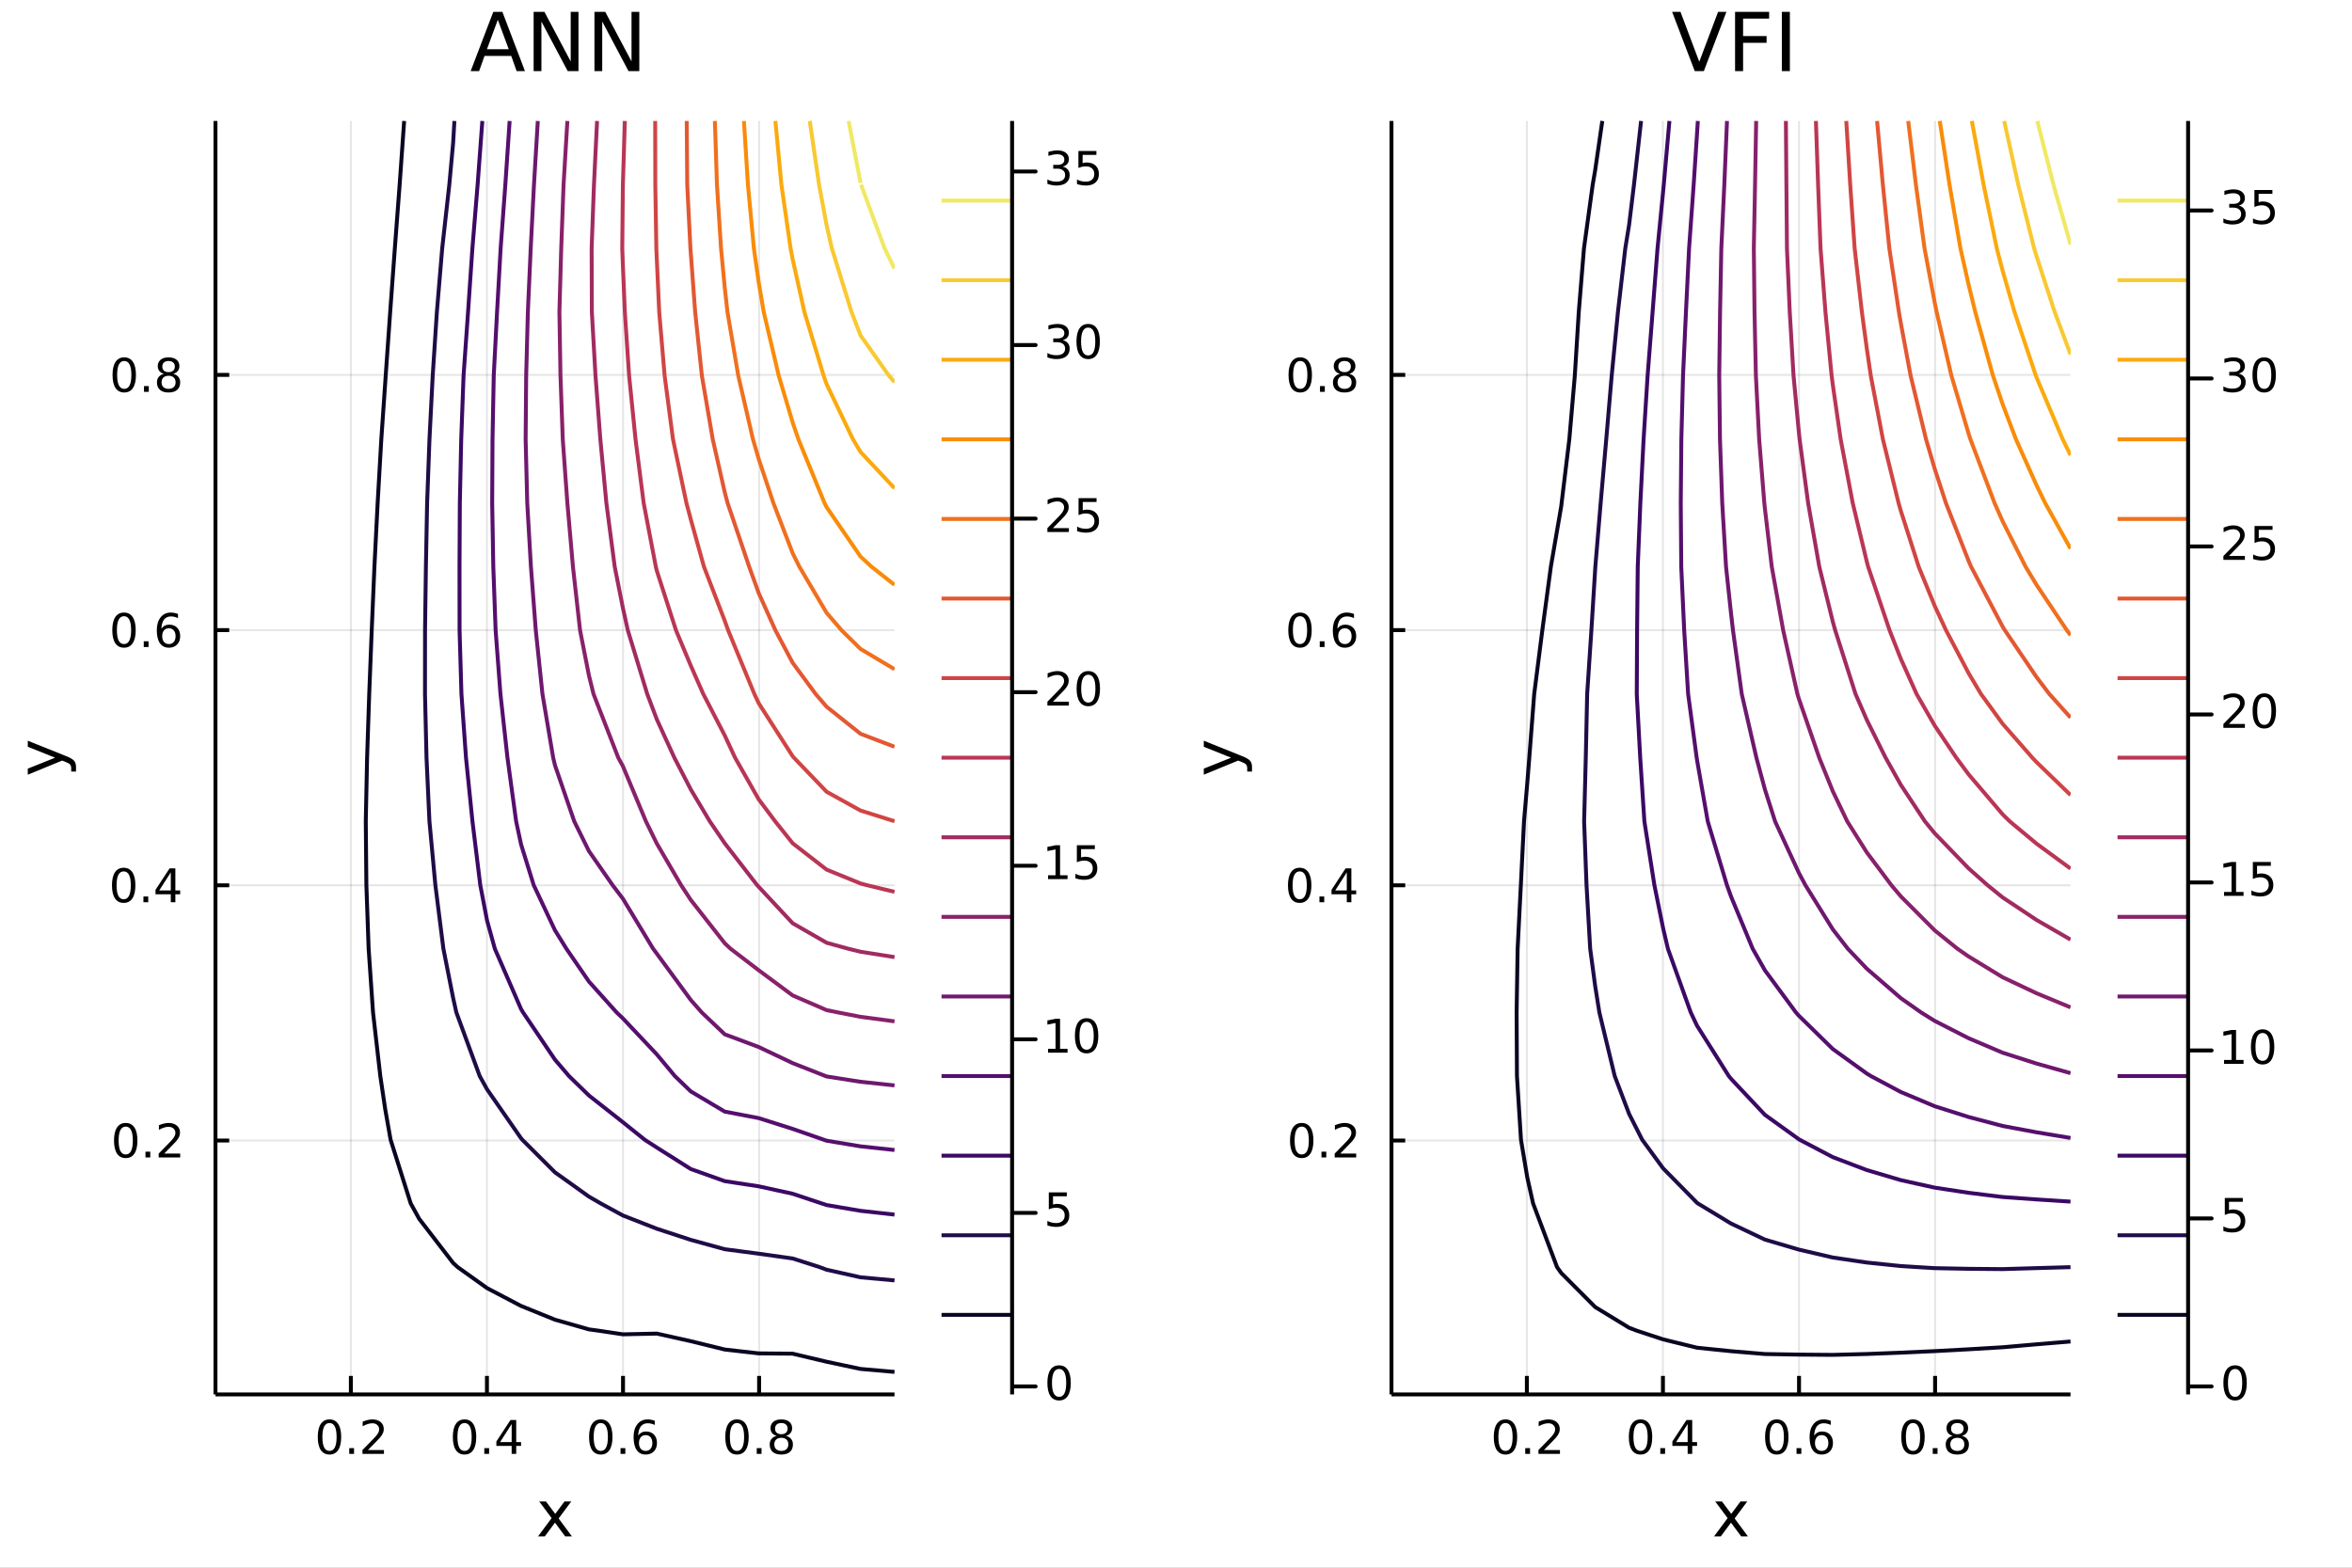 <?xml version="1.0" encoding="utf-8"?>
<svg xmlns="http://www.w3.org/2000/svg" xmlns:xlink="http://www.w3.org/1999/xlink" width="600" height="400" viewBox="0 0 2400 1600">
<rect x="0" y="0" width="2400" height="1600" fill="#808080" stroke="none"/>
<defs>
  <clipPath id="clip020">
    <rect x="0" y="0" width="2400" height="1600"/>
  </clipPath>
</defs>
<path clip-path="url(#clip020)" d="
M0 1600 L2400 1600 L2400 0 L0 0  Z
  " fill="#ffffff" fill-rule="evenodd" fill-opacity="1"/>
<defs>
  <clipPath id="clip021">
    <rect x="480" y="0" width="1681" height="1600"/>
  </clipPath>
</defs>
<path clip-path="url(#clip020)" d="
M219.866 1423.18 L912.756 1423.18 L912.756 123.472 L219.866 123.472  Z
  " fill="#ffffff" fill-rule="evenodd" fill-opacity="1"/>
<defs>
  <clipPath id="clip022">
    <rect x="219" y="123" width="694" height="1301"/>
  </clipPath>
</defs>
<polyline clip-path="url(#clip022)" style="stroke:#000000; stroke-linecap:butt; stroke-linejoin:round; stroke-width:2; stroke-opacity:0.1; fill:none" points="
  358.028,1423.18 358.028,123.472 
  "/>
<polyline clip-path="url(#clip022)" style="stroke:#000000; stroke-linecap:butt; stroke-linejoin:round; stroke-width:2; stroke-opacity:0.1; fill:none" points="
  496.883,1423.18 496.883,123.472 
  "/>
<polyline clip-path="url(#clip022)" style="stroke:#000000; stroke-linecap:butt; stroke-linejoin:round; stroke-width:2; stroke-opacity:0.1; fill:none" points="
  635.739,1423.18 635.739,123.472 
  "/>
<polyline clip-path="url(#clip022)" style="stroke:#000000; stroke-linecap:butt; stroke-linejoin:round; stroke-width:2; stroke-opacity:0.1; fill:none" points="
  774.595,1423.18 774.595,123.472 
  "/>
<polyline clip-path="url(#clip020)" style="stroke:#000000; stroke-linecap:butt; stroke-linejoin:round; stroke-width:4; stroke-opacity:1; fill:none" points="
  219.866,1423.18 912.756,1423.18 
  "/>
<polyline clip-path="url(#clip020)" style="stroke:#000000; stroke-linecap:butt; stroke-linejoin:round; stroke-width:4; stroke-opacity:1; fill:none" points="
  358.028,1423.18 358.028,1404.28 
  "/>
<polyline clip-path="url(#clip020)" style="stroke:#000000; stroke-linecap:butt; stroke-linejoin:round; stroke-width:4; stroke-opacity:1; fill:none" points="
  496.883,1423.18 496.883,1404.28 
  "/>
<polyline clip-path="url(#clip020)" style="stroke:#000000; stroke-linecap:butt; stroke-linejoin:round; stroke-width:4; stroke-opacity:1; fill:none" points="
  635.739,1423.18 635.739,1404.28 
  "/>
<polyline clip-path="url(#clip020)" style="stroke:#000000; stroke-linecap:butt; stroke-linejoin:round; stroke-width:4; stroke-opacity:1; fill:none" points="
  774.595,1423.18 774.595,1404.28 
  "/>
<path clip-path="url(#clip020)" d="M336.211 1452.37 Q332.6 1452.37 330.771 1455.94 Q328.965 1459.48 328.965 1466.61 Q328.965 1473.71 330.771 1477.28 Q332.6 1480.82 336.211 1480.82 Q339.845 1480.82 341.65 1477.28 Q343.479 1473.71 343.479 1466.61 Q343.479 1459.48 341.65 1455.94 Q339.845 1452.37 336.211 1452.37 M336.211 1448.67 Q342.021 1448.67 345.076 1453.27 Q348.155 1457.86 348.155 1466.61 Q348.155 1475.33 345.076 1479.94 Q342.021 1484.52 336.211 1484.52 Q330.4 1484.52 327.322 1479.94 Q324.266 1475.33 324.266 1466.61 Q324.266 1457.86 327.322 1453.27 Q330.4 1448.67 336.211 1448.67 Z" fill="#000000" fill-rule="evenodd" fill-opacity="1" /><path clip-path="url(#clip020)" d="M356.373 1477.97 L361.257 1477.97 L361.257 1483.85 L356.373 1483.85 L356.373 1477.97 Z" fill="#000000" fill-rule="evenodd" fill-opacity="1" /><path clip-path="url(#clip020)" d="M375.47 1479.92 L391.789 1479.92 L391.789 1483.85 L369.845 1483.85 L369.845 1479.92 Q372.507 1477.16 377.09 1472.53 Q381.696 1467.88 382.877 1466.54 Q385.122 1464.01 386.002 1462.28 Q386.905 1460.52 386.905 1458.83 Q386.905 1456.07 384.96 1454.34 Q383.039 1452.6 379.937 1452.6 Q377.738 1452.6 375.284 1453.37 Q372.854 1454.13 370.076 1455.68 L370.076 1450.96 Q372.9 1449.82 375.354 1449.25 Q377.808 1448.67 379.845 1448.67 Q385.215 1448.67 388.409 1451.35 Q391.604 1454.04 391.604 1458.53 Q391.604 1460.66 390.794 1462.58 Q390.007 1464.48 387.9 1467.07 Q387.321 1467.74 384.22 1470.96 Q381.118 1474.15 375.47 1479.92 Z" fill="#000000" fill-rule="evenodd" fill-opacity="1" /><path clip-path="url(#clip020)" d="M474.025 1452.37 Q470.414 1452.37 468.585 1455.94 Q466.779 1459.48 466.779 1466.61 Q466.779 1473.71 468.585 1477.28 Q470.414 1480.82 474.025 1480.82 Q477.659 1480.82 479.464 1477.28 Q481.293 1473.71 481.293 1466.61 Q481.293 1459.48 479.464 1455.94 Q477.659 1452.37 474.025 1452.37 M474.025 1448.67 Q479.835 1448.67 482.89 1453.27 Q485.969 1457.86 485.969 1466.61 Q485.969 1475.33 482.89 1479.94 Q479.835 1484.52 474.025 1484.52 Q468.214 1484.52 465.136 1479.94 Q462.08 1475.33 462.08 1466.61 Q462.08 1457.86 465.136 1453.27 Q468.214 1448.67 474.025 1448.67 Z" fill="#000000" fill-rule="evenodd" fill-opacity="1" /><path clip-path="url(#clip020)" d="M494.187 1477.97 L499.071 1477.97 L499.071 1483.85 L494.187 1483.85 L494.187 1477.97 Z" fill="#000000" fill-rule="evenodd" fill-opacity="1" /><path clip-path="url(#clip020)" d="M522.103 1453.37 L510.298 1471.81 L522.103 1471.81 L522.103 1453.37 M520.876 1449.29 L526.756 1449.29 L526.756 1471.81 L531.686 1471.81 L531.686 1475.7 L526.756 1475.7 L526.756 1483.85 L522.103 1483.85 L522.103 1475.7 L506.501 1475.7 L506.501 1471.19 L520.876 1449.29 Z" fill="#000000" fill-rule="evenodd" fill-opacity="1" /><path clip-path="url(#clip020)" d="M613.042 1452.37 Q609.431 1452.37 607.602 1455.94 Q605.797 1459.48 605.797 1466.61 Q605.797 1473.71 607.602 1477.28 Q609.431 1480.82 613.042 1480.82 Q616.677 1480.82 618.482 1477.28 Q620.311 1473.71 620.311 1466.61 Q620.311 1459.48 618.482 1455.94 Q616.677 1452.37 613.042 1452.37 M613.042 1448.67 Q618.852 1448.67 621.908 1453.27 Q624.987 1457.86 624.987 1466.61 Q624.987 1475.33 621.908 1479.94 Q618.852 1484.52 613.042 1484.52 Q607.232 1484.52 604.153 1479.94 Q601.098 1475.33 601.098 1466.61 Q601.098 1457.86 604.153 1453.27 Q607.232 1448.67 613.042 1448.67 Z" fill="#000000" fill-rule="evenodd" fill-opacity="1" /><path clip-path="url(#clip020)" d="M633.204 1477.97 L638.088 1477.97 L638.088 1483.85 L633.204 1483.85 L633.204 1477.97 Z" fill="#000000" fill-rule="evenodd" fill-opacity="1" /><path clip-path="url(#clip020)" d="M658.852 1464.71 Q655.704 1464.71 653.852 1466.86 Q652.024 1469.01 652.024 1472.76 Q652.024 1476.49 653.852 1478.67 Q655.704 1480.82 658.852 1480.82 Q662 1480.82 663.829 1478.67 Q665.681 1476.49 665.681 1472.76 Q665.681 1469.01 663.829 1466.86 Q662 1464.71 658.852 1464.71 M668.135 1450.06 L668.135 1454.31 Q666.375 1453.48 664.57 1453.04 Q662.787 1452.6 661.028 1452.6 Q656.399 1452.6 653.945 1455.73 Q651.514 1458.85 651.167 1465.17 Q652.533 1463.16 654.593 1462.09 Q656.653 1461 659.13 1461 Q664.338 1461 667.348 1464.18 Q670.38 1467.32 670.38 1472.76 Q670.38 1478.09 667.232 1481.31 Q664.084 1484.52 658.852 1484.52 Q652.857 1484.52 649.686 1479.94 Q646.514 1475.33 646.514 1466.61 Q646.514 1458.41 650.403 1453.55 Q654.292 1448.67 660.843 1448.67 Q662.602 1448.67 664.385 1449.01 Q666.19 1449.36 668.135 1450.06 Z" fill="#000000" fill-rule="evenodd" fill-opacity="1" /><path clip-path="url(#clip020)" d="M752.025 1452.37 Q748.414 1452.37 746.585 1455.94 Q744.78 1459.48 744.78 1466.61 Q744.78 1473.71 746.585 1477.28 Q748.414 1480.82 752.025 1480.82 Q755.659 1480.82 757.465 1477.28 Q759.294 1473.71 759.294 1466.61 Q759.294 1459.48 757.465 1455.94 Q755.659 1452.37 752.025 1452.37 M752.025 1448.67 Q757.835 1448.67 760.891 1453.27 Q763.97 1457.86 763.97 1466.61 Q763.97 1475.33 760.891 1479.94 Q757.835 1484.52 752.025 1484.52 Q746.215 1484.52 743.136 1479.94 Q740.081 1475.33 740.081 1466.61 Q740.081 1457.86 743.136 1453.27 Q746.215 1448.67 752.025 1448.67 Z" fill="#000000" fill-rule="evenodd" fill-opacity="1" /><path clip-path="url(#clip020)" d="M772.187 1477.97 L777.071 1477.97 L777.071 1483.85 L772.187 1483.85 L772.187 1477.97 Z" fill="#000000" fill-rule="evenodd" fill-opacity="1" /><path clip-path="url(#clip020)" d="M797.256 1467.44 Q793.923 1467.44 792.002 1469.22 Q790.104 1471 790.104 1474.13 Q790.104 1477.25 792.002 1479.04 Q793.923 1480.82 797.256 1480.82 Q800.59 1480.82 802.511 1479.04 Q804.432 1477.23 804.432 1474.13 Q804.432 1471 802.511 1469.22 Q800.613 1467.44 797.256 1467.44 M792.581 1465.45 Q789.571 1464.71 787.882 1462.65 Q786.215 1460.59 786.215 1457.63 Q786.215 1453.48 789.155 1451.07 Q792.118 1448.67 797.256 1448.67 Q802.418 1448.67 805.358 1451.07 Q808.298 1453.48 808.298 1457.63 Q808.298 1460.59 806.608 1462.65 Q804.942 1464.71 801.956 1465.45 Q805.335 1466.24 807.21 1468.53 Q809.108 1470.82 809.108 1474.13 Q809.108 1479.15 806.03 1481.84 Q802.974 1484.52 797.256 1484.52 Q791.539 1484.52 788.46 1481.84 Q785.405 1479.15 785.405 1474.13 Q785.405 1470.82 787.303 1468.53 Q789.201 1466.24 792.581 1465.45 M790.868 1458.06 Q790.868 1460.75 792.534 1462.25 Q794.224 1463.76 797.256 1463.76 Q800.266 1463.76 801.956 1462.25 Q803.668 1460.75 803.668 1458.06 Q803.668 1455.38 801.956 1453.88 Q800.266 1452.37 797.256 1452.37 Q794.224 1452.37 792.534 1453.88 Q790.868 1455.38 790.868 1458.06 Z" fill="#000000" fill-rule="evenodd" fill-opacity="1" /><path clip-path="url(#clip020)" d="M582.926 1532.4 L570.035 1549.74 L583.594 1568.04 L576.687 1568.04 L566.311 1554.04 L555.935 1568.04 L549.028 1568.04 L562.874 1549.39 L550.206 1532.4 L557.113 1532.4 L566.566 1545.1 L576.019 1532.4 L582.926 1532.4 Z" fill="#000000" fill-rule="evenodd" fill-opacity="1" /><polyline clip-path="url(#clip022)" style="stroke:#000000; stroke-linecap:butt; stroke-linejoin:round; stroke-width:2; stroke-opacity:0.1; fill:none" points="
  219.866,1164.02 912.756,1164.02 
  "/>
<polyline clip-path="url(#clip022)" style="stroke:#000000; stroke-linecap:butt; stroke-linejoin:round; stroke-width:2; stroke-opacity:0.1; fill:none" points="
  219.866,903.557 912.756,903.557 
  "/>
<polyline clip-path="url(#clip022)" style="stroke:#000000; stroke-linecap:butt; stroke-linejoin:round; stroke-width:2; stroke-opacity:0.1; fill:none" points="
  219.866,643.095 912.756,643.095 
  "/>
<polyline clip-path="url(#clip022)" style="stroke:#000000; stroke-linecap:butt; stroke-linejoin:round; stroke-width:2; stroke-opacity:0.1; fill:none" points="
  219.866,382.632 912.756,382.632 
  "/>
<polyline clip-path="url(#clip020)" style="stroke:#000000; stroke-linecap:butt; stroke-linejoin:round; stroke-width:4; stroke-opacity:1; fill:none" points="
  219.866,1423.18 219.866,123.472 
  "/>
<polyline clip-path="url(#clip020)" style="stroke:#000000; stroke-linecap:butt; stroke-linejoin:round; stroke-width:4; stroke-opacity:1; fill:none" points="
  219.866,1164.02 233.902,1164.02 
  "/>
<polyline clip-path="url(#clip020)" style="stroke:#000000; stroke-linecap:butt; stroke-linejoin:round; stroke-width:4; stroke-opacity:1; fill:none" points="
  219.866,903.557 233.902,903.557 
  "/>
<polyline clip-path="url(#clip020)" style="stroke:#000000; stroke-linecap:butt; stroke-linejoin:round; stroke-width:4; stroke-opacity:1; fill:none" points="
  219.866,643.095 233.902,643.095 
  "/>
<polyline clip-path="url(#clip020)" style="stroke:#000000; stroke-linecap:butt; stroke-linejoin:round; stroke-width:4; stroke-opacity:1; fill:none" points="
  219.866,382.632 233.902,382.632 
  "/>
<path clip-path="url(#clip020)" d="M128.288 1149.82 Q124.677 1149.82 122.848 1153.38 Q121.043 1156.92 121.043 1164.05 Q121.043 1171.16 122.848 1174.73 Q124.677 1178.27 128.288 1178.27 Q131.922 1178.27 133.728 1174.73 Q135.556 1171.16 135.556 1164.05 Q135.556 1156.92 133.728 1153.38 Q131.922 1149.82 128.288 1149.82 M128.288 1146.11 Q134.098 1146.11 137.154 1150.72 Q140.232 1155.3 140.232 1164.05 Q140.232 1172.78 137.154 1177.39 Q134.098 1181.97 128.288 1181.97 Q122.478 1181.97 119.399 1177.39 Q116.343 1172.78 116.343 1164.05 Q116.343 1155.3 119.399 1150.72 Q122.478 1146.11 128.288 1146.11 Z" fill="#000000" fill-rule="evenodd" fill-opacity="1" /><path clip-path="url(#clip020)" d="M148.45 1175.42 L153.334 1175.42 L153.334 1181.3 L148.45 1181.3 L148.45 1175.42 Z" fill="#000000" fill-rule="evenodd" fill-opacity="1" /><path clip-path="url(#clip020)" d="M167.547 1177.36 L183.866 1177.36 L183.866 1181.3 L161.922 1181.3 L161.922 1177.36 Q164.584 1174.61 169.167 1169.98 Q173.774 1165.33 174.954 1163.98 Q177.2 1161.46 178.079 1159.73 Q178.982 1157.97 178.982 1156.28 Q178.982 1153.52 177.038 1151.79 Q175.116 1150.05 172.014 1150.05 Q169.815 1150.05 167.362 1150.81 Q164.931 1151.58 162.153 1153.13 L162.153 1148.41 Q164.977 1147.27 167.431 1146.69 Q169.885 1146.11 171.922 1146.11 Q177.292 1146.11 180.487 1148.8 Q183.681 1151.49 183.681 1155.98 Q183.681 1158.11 182.871 1160.03 Q182.084 1161.92 179.977 1164.52 Q179.399 1165.19 176.297 1168.41 Q173.195 1171.6 167.547 1177.36 Z" fill="#000000" fill-rule="evenodd" fill-opacity="1" /><path clip-path="url(#clip020)" d="M126.205 889.356 Q122.593 889.356 120.765 892.921 Q118.959 896.462 118.959 903.592 Q118.959 910.698 120.765 914.263 Q122.593 917.805 126.205 917.805 Q129.839 917.805 131.644 914.263 Q133.473 910.698 133.473 903.592 Q133.473 896.462 131.644 892.921 Q129.839 889.356 126.205 889.356 M126.205 885.652 Q132.015 885.652 135.07 890.259 Q138.149 894.842 138.149 903.592 Q138.149 912.319 135.07 916.925 Q132.015 921.509 126.205 921.509 Q120.394 921.509 117.316 916.925 Q114.26 912.319 114.26 903.592 Q114.26 894.842 117.316 890.259 Q120.394 885.652 126.205 885.652 Z" fill="#000000" fill-rule="evenodd" fill-opacity="1" /><path clip-path="url(#clip020)" d="M146.366 914.958 L151.251 914.958 L151.251 920.837 L146.366 920.837 L146.366 914.958 Z" fill="#000000" fill-rule="evenodd" fill-opacity="1" /><path clip-path="url(#clip020)" d="M174.283 890.351 L162.477 908.8 L174.283 908.8 L174.283 890.351 M173.056 886.277 L178.936 886.277 L178.936 908.8 L183.866 908.8 L183.866 912.689 L178.936 912.689 L178.936 920.837 L174.283 920.837 L174.283 912.689 L158.681 912.689 L158.681 908.175 L173.056 886.277 Z" fill="#000000" fill-rule="evenodd" fill-opacity="1" /><path clip-path="url(#clip020)" d="M126.529 628.893 Q122.918 628.893 121.089 632.458 Q119.283 636 119.283 643.129 Q119.283 650.236 121.089 653.801 Q122.918 657.342 126.529 657.342 Q130.163 657.342 131.968 653.801 Q133.797 650.236 133.797 643.129 Q133.797 636 131.968 632.458 Q130.163 628.893 126.529 628.893 M126.529 625.19 Q132.339 625.19 135.394 629.796 Q138.473 634.38 138.473 643.129 Q138.473 651.856 135.394 656.463 Q132.339 661.046 126.529 661.046 Q120.718 661.046 117.64 656.463 Q114.584 651.856 114.584 643.129 Q114.584 634.38 117.64 629.796 Q120.718 625.19 126.529 625.19 Z" fill="#000000" fill-rule="evenodd" fill-opacity="1" /><path clip-path="url(#clip020)" d="M146.691 654.495 L151.575 654.495 L151.575 660.375 L146.691 660.375 L146.691 654.495 Z" fill="#000000" fill-rule="evenodd" fill-opacity="1" /><path clip-path="url(#clip020)" d="M172.339 641.231 Q169.19 641.231 167.339 643.384 Q165.51 645.537 165.51 649.287 Q165.51 653.014 167.339 655.19 Q169.19 657.342 172.339 657.342 Q175.487 657.342 177.315 655.19 Q179.167 653.014 179.167 649.287 Q179.167 645.537 177.315 643.384 Q175.487 641.231 172.339 641.231 M181.621 626.579 L181.621 630.838 Q179.862 630.005 178.056 629.565 Q176.274 629.125 174.514 629.125 Q169.885 629.125 167.431 632.25 Q165.001 635.375 164.653 641.694 Q166.019 639.68 168.079 638.616 Q170.139 637.528 172.616 637.528 Q177.825 637.528 180.834 640.699 Q183.866 643.847 183.866 649.287 Q183.866 654.611 180.718 657.828 Q177.57 661.046 172.339 661.046 Q166.343 661.046 163.172 656.463 Q160.001 651.856 160.001 643.129 Q160.001 634.935 163.89 630.074 Q167.778 625.19 174.329 625.19 Q176.089 625.19 177.871 625.537 Q179.676 625.884 181.621 626.579 Z" fill="#000000" fill-rule="evenodd" fill-opacity="1" /><path clip-path="url(#clip020)" d="M126.783 368.431 Q123.172 368.431 121.343 371.996 Q119.538 375.537 119.538 382.667 Q119.538 389.773 121.343 393.338 Q123.172 396.88 126.783 396.88 Q130.417 396.88 132.223 393.338 Q134.052 389.773 134.052 382.667 Q134.052 375.537 132.223 371.996 Q130.417 368.431 126.783 368.431 M126.783 364.727 Q132.593 364.727 135.649 369.334 Q138.728 373.917 138.728 382.667 Q138.728 391.394 135.649 396 Q132.593 400.584 126.783 400.584 Q120.973 400.584 117.894 396 Q114.839 391.394 114.839 382.667 Q114.839 373.917 117.894 369.334 Q120.973 364.727 126.783 364.727 Z" fill="#000000" fill-rule="evenodd" fill-opacity="1" /><path clip-path="url(#clip020)" d="M146.945 394.033 L151.829 394.033 L151.829 399.912 L146.945 399.912 L146.945 394.033 Z" fill="#000000" fill-rule="evenodd" fill-opacity="1" /><path clip-path="url(#clip020)" d="M172.014 383.5 Q168.681 383.5 166.76 385.283 Q164.862 387.065 164.862 390.19 Q164.862 393.315 166.76 395.097 Q168.681 396.88 172.014 396.88 Q175.348 396.88 177.269 395.097 Q179.19 393.292 179.19 390.19 Q179.19 387.065 177.269 385.283 Q175.371 383.5 172.014 383.5 M167.339 381.51 Q164.329 380.769 162.64 378.709 Q160.973 376.649 160.973 373.686 Q160.973 369.542 163.913 367.135 Q166.876 364.727 172.014 364.727 Q177.176 364.727 180.116 367.135 Q183.056 369.542 183.056 373.686 Q183.056 376.649 181.366 378.709 Q179.7 380.769 176.714 381.51 Q180.093 382.297 181.968 384.588 Q183.866 386.88 183.866 390.19 Q183.866 395.213 180.788 397.898 Q177.732 400.584 172.014 400.584 Q166.297 400.584 163.218 397.898 Q160.163 395.213 160.163 390.19 Q160.163 386.88 162.061 384.588 Q163.959 382.297 167.339 381.51 M165.626 374.125 Q165.626 376.811 167.292 378.315 Q168.982 379.82 172.014 379.82 Q175.024 379.82 176.714 378.315 Q178.426 376.811 178.426 374.125 Q178.426 371.44 176.714 369.936 Q175.024 368.431 172.014 368.431 Q168.982 368.431 167.292 369.936 Q165.626 371.44 165.626 374.125 Z" fill="#000000" fill-rule="evenodd" fill-opacity="1" /><path clip-path="url(#clip020)" d="M67.314 771.639 Q73.68 774.122 75.622 776.477 Q77.563 778.832 77.563 782.779 L77.563 787.458 L72.662 787.458 L72.662 784.02 Q72.662 781.601 71.516 780.265 Q70.37 778.928 66.105 777.305 L63.431 776.254 L28.356 790.673 L28.356 784.466 L56.238 773.326 L28.356 762.186 L28.356 755.979 L67.314 771.639 Z" fill="#000000" fill-rule="evenodd" fill-opacity="1" /><path clip-path="url(#clip020)" d="M507.978 20.157 L496.879 50.255 L519.118 50.255 L507.978 20.157 M503.36 12.096 L512.637 12.096 L535.686 72.576 L527.179 72.576 L521.67 57.061 L494.408 57.061 L488.898 72.576 L480.27 72.576 L503.36 12.096 Z" fill="#000000" fill-rule="evenodd" fill-opacity="1" /><path clip-path="url(#clip020)" d="M544.517 12.096 L555.536 12.096 L582.353 62.692 L582.353 12.096 L590.292 12.096 L590.292 72.576 L579.274 72.576 L552.457 21.98 L552.457 72.576 L544.517 72.576 L544.517 12.096 Z" fill="#000000" fill-rule="evenodd" fill-opacity="1" /><path clip-path="url(#clip020)" d="M606.577 12.096 L617.596 12.096 L644.413 62.692 L644.413 12.096 L652.352 12.096 L652.352 72.576 L641.334 72.576 L614.517 21.98 L614.517 72.576 L606.577 72.576 L606.577 12.096 Z" fill="#000000" fill-rule="evenodd" fill-opacity="1" /><polyline clip-path="url(#clip022)" style="stroke:#f1e864; stroke-linecap:butt; stroke-linejoin:round; stroke-width:4; stroke-opacity:1; fill:none" points="
  878.582,188.458 902.667,253.443 912.756,274.208 
  "/>
<polyline clip-path="url(#clip022)" style="stroke:#f1e864; stroke-linecap:butt; stroke-linejoin:round; stroke-width:4; stroke-opacity:1; fill:none" points="
  878.111,186.655 865.93,123.472 
  "/>
<polyline clip-path="url(#clip022)" style="stroke:#f8c931; stroke-linecap:butt; stroke-linejoin:round; stroke-width:4; stroke-opacity:1; fill:none" points="
  826.293,123.472 835.769,188.458 843.467,229.811 848.811,253.443 868.905,318.428 878.111,342.344 907.061,383.414 912.756,389.966 
  "/>
<polyline clip-path="url(#clip022)" style="stroke:#fbaa0e; stroke-linecap:butt; stroke-linejoin:round; stroke-width:4; stroke-opacity:1; fill:none" points="
  912.756,498.271 878.111,461.295 870.396,448.399 843.467,392.028 840.452,383.414 820.827,318.428 808.822,264.535 806.72,253.443 797.35,188.458 791.212,123.472 
  
  "/>
<polyline clip-path="url(#clip022)" style="stroke:#f98c09; stroke-linecap:butt; stroke-linejoin:round; stroke-width:4; stroke-opacity:1; fill:none" points="
  759.103,123.472 763.205,188.458 769.259,253.443 774.178,288.06 779.32,318.428 794.628,383.414 808.822,431.132 814.733,448.399 841.348,513.384 843.467,517.614 
  878.111,568.064 889.245,578.37 912.756,596.898 
  "/>
<polyline clip-path="url(#clip022)" style="stroke:#f0701e; stroke-linecap:butt; stroke-linejoin:round; stroke-width:4; stroke-opacity:1; fill:none" points="
  912.756,682.992 878.111,662.364 858.844,643.355 843.467,625.485 815.671,578.37 808.822,564.586 789.178,513.384 774.178,468.401 768.36,448.399 753.333,383.414 
  742.308,318.428 739.533,293.43 735.743,253.443 731.589,188.458 729.48,123.472 
  "/>
<polyline clip-path="url(#clip022)" style="stroke:#e35832; stroke-linecap:butt; stroke-linejoin:round; stroke-width:4; stroke-opacity:1; fill:none" points="
  700.74,123.472 701.256,188.458 704.512,253.443 704.889,258.224 709.35,318.428 716.19,383.414 727.303,448.399 739.533,502.449 742.437,513.384 764.462,578.37 
  774.178,605.244 791.257,643.355 808.822,676.436 832.32,708.341 843.467,721.299 878.111,748.939 912.756,762.158 
  "/>
<polyline clip-path="url(#clip022)" style="stroke:#d04544; stroke-linecap:butt; stroke-linejoin:round; stroke-width:4; stroke-opacity:1; fill:none" points="
  912.756,838.169 878.111,827.256 843.467,808.073 810.144,773.326 808.822,771.824 774.178,717.704 769.787,708.341 743.035,643.355 739.533,633.578 718.309,578.37 
  704.889,530.102 700.435,513.384 686.744,448.399 678.185,383.414 672.665,318.428 670.245,265.244 669.743,253.443 668.676,188.458 668.56,123.472 
  "/>
<polyline clip-path="url(#clip022)" style="stroke:#ba3655; stroke-linecap:butt; stroke-linejoin:round; stroke-width:4; stroke-opacity:1; fill:none" points="
  637.62,123.472 635.6,188.204 635.593,188.458 634.953,253.443 635.6,270.739 637.595,318.428 641.947,383.414 648.501,448.399 656.809,513.384 669.2,578.37 
  670.245,582.604 689.812,643.355 704.889,679.375 717.648,708.341 739.533,750.62 750.081,773.326 774.178,815.804 791.024,838.311 808.822,860.643 843.467,887.552 
  878.111,901.698 884.067,903.297 912.756,910.231 
  "/>
<polyline clip-path="url(#clip022)" style="stroke:#a12b61; stroke-linecap:butt; stroke-linejoin:round; stroke-width:4; stroke-opacity:1; fill:none" points="
  912.756,976.839 878.111,971.37 865.59,968.282 843.467,962.198 808.822,942.275 774.178,905.092 772.514,903.297 739.533,860.664 724.309,838.311 704.889,805.719 
  688.132,773.326 670.245,734.24 660.452,708.341 640.659,643.355 635.6,620.449 627.255,578.37 618.747,513.384 612.594,448.399 607.646,383.414 603.935,318.428 
  603.709,253.443 606.093,188.458 609.257,123.472 
  "/>
<polyline clip-path="url(#clip022)" style="stroke:#88216a; stroke-linecap:butt; stroke-linejoin:round; stroke-width:4; stroke-opacity:1; fill:none" points="
  578.964,123.472 575.075,188.458 572.676,253.443 570.822,318.428 571.917,383.414 574.253,448.399 578.943,513.384 584.636,578.37 591.907,643.355 600.956,689.411 
  605.645,708.341 630.887,773.326 635.6,781.941 659.127,838.311 670.245,860.985 694.943,903.297 704.889,918.479 739.533,962.691 745.466,968.282 774.178,990.239 
  808.822,1015.94 843.467,1030.94 854.993,1033.27 878.111,1037.79 912.756,1042.41 
  "/>
<polyline clip-path="url(#clip022)" style="stroke:#6e186e; stroke-linecap:butt; stroke-linejoin:round; stroke-width:4; stroke-opacity:1; fill:none" points="
  912.756,1107.79 878.111,1104.08 843.467,1098.65 842.42,1098.25 808.822,1085.03 774.178,1068.58 739.533,1055.64 716.037,1033.27 704.889,1020.6 670.245,973.332 
  666.462,968.282 635.6,917.195 625.016,903.297 600.956,868.653 585.985,838.311 566.311,781.04 564.471,773.326 553.524,708.341 546.725,643.355 541.764,578.37 
  538.007,513.384 536.358,448.399 536.912,383.414 538.634,318.428 541.55,253.443 544.879,188.458 548.784,123.472 
  "/>
<polyline clip-path="url(#clip022)" style="stroke:#550f6d; stroke-linecap:butt; stroke-linejoin:round; stroke-width:4; stroke-opacity:1; fill:none" points="
  520.034,123.472 515.66,188.458 510.858,253.443 507.199,318.428 503.818,383.414 502.566,448.399 502.235,513.384 503.363,578.37 505.739,643.355 510.664,708.341 
  517.812,773.326 526.676,838.311 531.667,861.659 544.574,903.297 566.311,949.478 577.964,968.282 600.956,1001.79 629.186,1033.27 635.6,1039.4 670.245,1076.15 
  688.65,1098.25 704.889,1113.91 739.533,1134.52 774.178,1141.16 808.822,1152.16 840.625,1163.24 843.467,1164.21 878.111,1169.98 912.756,1173.72 
  "/>
<polyline clip-path="url(#clip022)" style="stroke:#3b0964; stroke-linecap:butt; stroke-linejoin:round; stroke-width:4; stroke-opacity:1; fill:none" points="
  912.756,1239.66 878.111,1235.78 843.467,1229.89 838.426,1228.22 808.822,1218.36 774.178,1210.77 739.533,1205.49 704.889,1193.13 670.245,1171.22 657.879,1163.24 
  635.6,1145.33 600.956,1118.07 580.616,1098.25 566.311,1081.52 533.721,1033.27 531.667,1029.8 504.943,968.282 497.022,939.593 490.073,903.297 482.1,838.311 
  475.506,773.326 470.854,708.341 468.944,643.355 468.886,578.37 469.209,513.384 470.629,448.399 473.014,383.414 477.615,318.428 482.038,253.443 487.374,188.458 
  492.185,123.472 
  "/>
<polyline clip-path="url(#clip022)" style="stroke:#1f0c47; stroke-linecap:butt; stroke-linejoin:round; stroke-width:4; stroke-opacity:1; fill:none" points="
  463.677,123.472 462.378,145.936 458.489,188.458 451.226,253.443 445.798,318.428 441.539,383.414 438.228,448.399 435.834,513.384 434.599,578.37 433.711,643.355 
  433.667,708.341 435.218,773.326 438.202,838.311 444.246,903.297 452.438,968.282 462.378,1018.51 465.657,1033.27 489.501,1098.25 497.022,1111.83 531.667,1161.72 
  532.966,1163.24 566.311,1196.51 600.956,1221.28 612.951,1228.22 635.6,1240.53 670.245,1254.08 704.889,1265.43 739.533,1274.97 774.178,1279.53 808.822,1284.42 
  836.298,1293.21 843.467,1295.9 878.111,1303.64 912.756,1306.81 
  "/>
<polyline clip-path="url(#clip022)" style="stroke:#090621; stroke-linecap:butt; stroke-linejoin:round; stroke-width:4; stroke-opacity:1; fill:none" points="
  912.756,1400.19 878.111,1397.16 843.467,1389.8 808.822,1381.59 774.178,1381.28 739.533,1377.34 704.889,1368.83 670.245,1361.08 635.6,1361.83 611.32,1358.19 
  600.956,1356.78 566.311,1346.9 531.667,1332.85 497.022,1314.69 466.96,1293.21 462.378,1289.01 427.733,1243.95 419.072,1228.22 398.565,1163.24 393.089,1132.16 
  388.068,1098.25 380.638,1033.27 376.162,968.282 373.858,903.297 373.249,838.311 374.593,773.326 376.751,708.341 379.305,643.355 382.068,578.37 385.35,513.384 
  389.087,448.399 393.089,390.638 393.572,383.414 398.149,318.428 402.899,253.443 407.805,188.458 412.405,123.472 
  "/>
<defs>
  <clipPath id="clip023">
    <rect x="960" y="123" width="73" height="1301"/>
  </clipPath>
</defs>
<polyline clip-path="url(#clip023)" style="stroke:#0a0723; stroke-linecap:butt; stroke-linejoin:round; stroke-width:4; stroke-opacity:1; fill:none" points="
  960.756,1341.95 1032.76,1341.95 
  "/>
<polyline clip-path="url(#clip023)" style="stroke:#200c4a; stroke-linecap:butt; stroke-linejoin:round; stroke-width:4; stroke-opacity:1; fill:none" points="
  960.756,1260.72 1032.76,1260.72 
  "/>
<polyline clip-path="url(#clip023)" style="stroke:#3c0965; stroke-linecap:butt; stroke-linejoin:round; stroke-width:4; stroke-opacity:1; fill:none" points="
  960.756,1179.48 1032.76,1179.48 
  "/>
<polyline clip-path="url(#clip023)" style="stroke:#570f6d; stroke-linecap:butt; stroke-linejoin:round; stroke-width:4; stroke-opacity:1; fill:none" points="
  960.756,1098.25 1032.76,1098.25 
  "/>
<polyline clip-path="url(#clip023)" style="stroke:#70196e; stroke-linecap:butt; stroke-linejoin:round; stroke-width:4; stroke-opacity:1; fill:none" points="
  960.756,1017.02 1032.76,1017.02 
  "/>
<polyline clip-path="url(#clip023)" style="stroke:#892269; stroke-linecap:butt; stroke-linejoin:round; stroke-width:4; stroke-opacity:1; fill:none" points="
  960.756,935.789 1032.76,935.789 
  "/>
<polyline clip-path="url(#clip023)" style="stroke:#a32b61; stroke-linecap:butt; stroke-linejoin:round; stroke-width:4; stroke-opacity:1; fill:none" points="
  960.756,854.558 1032.76,854.558 
  "/>
<polyline clip-path="url(#clip023)" style="stroke:#bb3754; stroke-linecap:butt; stroke-linejoin:round; stroke-width:4; stroke-opacity:1; fill:none" points="
  960.756,773.326 1032.76,773.326 
  "/>
<polyline clip-path="url(#clip023)" style="stroke:#d04544; stroke-linecap:butt; stroke-linejoin:round; stroke-width:4; stroke-opacity:1; fill:none" points="
  960.756,692.094 1032.76,692.094 
  "/>
<polyline clip-path="url(#clip023)" style="stroke:#e35832; stroke-linecap:butt; stroke-linejoin:round; stroke-width:4; stroke-opacity:1; fill:none" points="
  960.756,610.863 1032.76,610.863 
  "/>
<polyline clip-path="url(#clip023)" style="stroke:#f0701e; stroke-linecap:butt; stroke-linejoin:round; stroke-width:4; stroke-opacity:1; fill:none" points="
  960.756,529.631 1032.76,529.631 
  "/>
<polyline clip-path="url(#clip023)" style="stroke:#f98c09; stroke-linecap:butt; stroke-linejoin:round; stroke-width:4; stroke-opacity:1; fill:none" points="
  960.756,448.399 1032.76,448.399 
  "/>
<polyline clip-path="url(#clip023)" style="stroke:#fbaa0e; stroke-linecap:butt; stroke-linejoin:round; stroke-width:4; stroke-opacity:1; fill:none" points="
  960.756,367.167 1032.76,367.167 
  "/>
<polyline clip-path="url(#clip023)" style="stroke:#f8c931; stroke-linecap:butt; stroke-linejoin:round; stroke-width:4; stroke-opacity:1; fill:none" points="
  960.756,285.936 1032.76,285.936 
  "/>
<polyline clip-path="url(#clip023)" style="stroke:#f1e864; stroke-linecap:butt; stroke-linejoin:round; stroke-width:4; stroke-opacity:1; fill:none" points="
  960.756,204.704 1032.76,204.704 
  "/>
<path clip-path="url(#clip020)" d="M1080.7 1397.19 Q1077.09 1397.19 1075.26 1400.76 Q1073.45 1404.3 1073.45 1411.43 Q1073.45 1418.53 1075.26 1422.1 Q1077.09 1425.64 1080.7 1425.64 Q1084.33 1425.64 1086.14 1422.1 Q1087.97 1418.53 1087.97 1411.43 Q1087.97 1404.3 1086.14 1400.76 Q1084.33 1397.19 1080.7 1397.19 M1080.7 1393.49 Q1086.51 1393.49 1089.57 1398.09 Q1092.64 1402.68 1092.64 1411.43 Q1092.64 1420.15 1089.57 1424.76 Q1086.51 1429.34 1080.7 1429.34 Q1074.89 1429.34 1071.81 1424.76 Q1068.76 1420.15 1068.76 1411.43 Q1068.76 1402.68 1071.81 1398.09 Q1074.89 1393.49 1080.7 1393.49 Z" fill="#000000" fill-rule="evenodd" fill-opacity="1" /><path clip-path="url(#clip020)" d="M1070.21 1216.97 L1088.57 1216.97 L1088.57 1220.91 L1074.5 1220.91 L1074.5 1229.38 Q1075.52 1229.03 1076.53 1228.87 Q1077.55 1228.68 1078.57 1228.68 Q1084.36 1228.68 1087.74 1231.85 Q1091.12 1235.03 1091.12 1240.44 Q1091.12 1246.02 1087.64 1249.12 Q1084.17 1252.2 1077.85 1252.2 Q1075.68 1252.2 1073.41 1251.83 Q1071.16 1251.46 1068.76 1250.72 L1068.76 1246.02 Q1070.84 1247.15 1073.06 1247.71 Q1075.28 1248.27 1077.76 1248.27 Q1081.77 1248.27 1084.1 1246.16 Q1086.44 1244.05 1086.44 1240.44 Q1086.44 1236.83 1084.1 1234.72 Q1081.77 1232.62 1077.76 1232.62 Q1075.89 1232.62 1074.01 1233.03 Q1072.16 1233.45 1070.21 1234.33 L1070.21 1216.97 Z" fill="#000000" fill-rule="evenodd" fill-opacity="1" /><path clip-path="url(#clip020)" d="M1069.43 1070.45 L1077.07 1070.45 L1077.07 1044.09 L1068.76 1045.75 L1068.76 1041.49 L1077.02 1039.83 L1081.7 1039.83 L1081.7 1070.45 L1089.33 1070.45 L1089.33 1074.39 L1069.43 1074.39 L1069.43 1070.45 Z" fill="#000000" fill-rule="evenodd" fill-opacity="1" /><path clip-path="url(#clip020)" d="M1108.78 1042.91 Q1105.17 1042.91 1103.34 1046.47 Q1101.53 1050.01 1101.53 1057.14 Q1101.53 1064.25 1103.34 1067.81 Q1105.17 1071.36 1108.78 1071.36 Q1112.41 1071.36 1114.22 1067.81 Q1116.05 1064.25 1116.05 1057.14 Q1116.05 1050.01 1114.22 1046.47 Q1112.41 1042.91 1108.78 1042.91 M1108.78 1039.2 Q1114.59 1039.2 1117.64 1043.81 Q1120.72 1048.39 1120.72 1057.14 Q1120.72 1065.87 1117.64 1070.48 Q1114.59 1075.06 1108.78 1075.06 Q1102.97 1075.06 1099.89 1070.48 Q1096.83 1065.87 1096.83 1057.14 Q1096.83 1048.39 1099.89 1043.81 Q1102.97 1039.2 1108.78 1039.2 Z" fill="#000000" fill-rule="evenodd" fill-opacity="1" /><path clip-path="url(#clip020)" d="M1069.43 893.311 L1077.07 893.311 L1077.07 866.946 L1068.76 868.612 L1068.76 864.353 L1077.02 862.686 L1081.7 862.686 L1081.7 893.311 L1089.33 893.311 L1089.33 897.246 L1069.43 897.246 L1069.43 893.311 Z" fill="#000000" fill-rule="evenodd" fill-opacity="1" /><path clip-path="url(#clip020)" d="M1098.83 862.686 L1117.18 862.686 L1117.18 866.622 L1103.11 866.622 L1103.11 875.094 Q1104.13 874.746 1105.14 874.584 Q1106.16 874.399 1107.18 874.399 Q1112.97 874.399 1116.35 877.571 Q1119.73 880.742 1119.73 886.158 Q1119.73 891.737 1116.26 894.839 Q1112.78 897.918 1106.46 897.918 Q1104.29 897.918 1102.02 897.547 Q1099.77 897.177 1097.37 896.436 L1097.37 891.737 Q1099.45 892.871 1101.67 893.427 Q1103.89 893.982 1106.37 893.982 Q1110.38 893.982 1112.71 891.876 Q1115.05 889.77 1115.05 886.158 Q1115.05 882.547 1112.71 880.441 Q1110.38 878.334 1106.37 878.334 Q1104.5 878.334 1102.62 878.751 Q1100.77 879.168 1098.83 880.047 L1098.83 862.686 Z" fill="#000000" fill-rule="evenodd" fill-opacity="1" /><path clip-path="url(#clip020)" d="M1074.38 716.169 L1090.7 716.169 L1090.7 720.105 L1068.76 720.105 L1068.76 716.169 Q1071.42 713.415 1076 708.785 Q1080.61 704.132 1081.79 702.79 Q1084.03 700.267 1084.91 698.531 Q1085.82 696.771 1085.82 695.082 Q1085.82 692.327 1083.87 690.591 Q1081.95 688.855 1078.85 688.855 Q1076.65 688.855 1074.2 689.619 Q1071.77 690.383 1068.99 691.933 L1068.99 687.211 Q1071.81 686.077 1074.27 685.498 Q1076.72 684.92 1078.76 684.92 Q1084.13 684.92 1087.32 687.605 Q1090.52 690.29 1090.52 694.781 Q1090.52 696.91 1089.7 698.832 Q1088.92 700.73 1086.81 703.322 Q1086.23 703.994 1083.13 707.211 Q1080.03 710.406 1074.38 716.169 Z" fill="#000000" fill-rule="evenodd" fill-opacity="1" /><path clip-path="url(#clip020)" d="M1110.51 688.623 Q1106.9 688.623 1105.08 692.188 Q1103.27 695.73 1103.27 702.859 Q1103.27 709.966 1105.08 713.531 Q1106.9 717.072 1110.51 717.072 Q1114.15 717.072 1115.95 713.531 Q1117.78 709.966 1117.78 702.859 Q1117.78 695.73 1115.95 692.188 Q1114.15 688.623 1110.51 688.623 M1110.51 684.92 Q1116.33 684.92 1119.38 689.526 Q1122.46 694.109 1122.46 702.859 Q1122.46 711.586 1119.38 716.193 Q1116.33 720.776 1110.51 720.776 Q1104.7 720.776 1101.63 716.193 Q1098.57 711.586 1098.57 702.859 Q1098.57 694.109 1101.63 689.526 Q1104.7 684.92 1110.51 684.92 Z" fill="#000000" fill-rule="evenodd" fill-opacity="1" /><path clip-path="url(#clip020)" d="M1074.38 539.028 L1090.7 539.028 L1090.7 542.963 L1068.76 542.963 L1068.76 539.028 Q1071.42 536.273 1076 531.643 Q1080.61 526.991 1081.79 525.648 Q1084.03 523.125 1084.91 521.389 Q1085.82 519.63 1085.82 517.94 Q1085.82 515.185 1083.87 513.449 Q1081.95 511.713 1078.85 511.713 Q1076.65 511.713 1074.2 512.477 Q1071.77 513.241 1068.99 514.792 L1068.99 510.069 Q1071.81 508.935 1074.27 508.357 Q1076.72 507.778 1078.76 507.778 Q1084.13 507.778 1087.32 510.463 Q1090.52 513.148 1090.52 517.639 Q1090.52 519.768 1089.7 521.69 Q1088.92 523.588 1086.81 526.18 Q1086.23 526.852 1083.13 530.069 Q1080.03 533.264 1074.38 539.028 Z" fill="#000000" fill-rule="evenodd" fill-opacity="1" /><path clip-path="url(#clip020)" d="M1100.56 508.403 L1118.92 508.403 L1118.92 512.338 L1104.84 512.338 L1104.84 520.81 Q1105.86 520.463 1106.88 520.301 Q1107.9 520.116 1108.92 520.116 Q1114.7 520.116 1118.08 523.287 Q1121.46 526.458 1121.46 531.875 Q1121.46 537.454 1117.99 540.555 Q1114.52 543.634 1108.2 543.634 Q1106.02 543.634 1103.76 543.264 Q1101.51 542.893 1099.1 542.153 L1099.1 537.454 Q1101.19 538.588 1103.41 539.143 Q1105.63 539.699 1108.11 539.699 Q1112.11 539.699 1114.45 537.592 Q1116.79 535.486 1116.79 531.875 Q1116.79 528.264 1114.45 526.157 Q1112.11 524.051 1108.11 524.051 Q1106.23 524.051 1104.36 524.468 Q1102.51 524.884 1100.56 525.764 L1100.56 508.403 Z" fill="#000000" fill-rule="evenodd" fill-opacity="1" /><path clip-path="url(#clip020)" d="M1084.38 347.187 Q1087.74 347.904 1089.61 350.173 Q1091.51 352.441 1091.51 355.775 Q1091.51 360.89 1087.99 363.691 Q1084.47 366.492 1077.99 366.492 Q1075.82 366.492 1073.5 366.052 Q1071.21 365.636 1068.76 364.779 L1068.76 360.265 Q1070.7 361.4 1073.02 361.978 Q1075.33 362.557 1077.85 362.557 Q1082.25 362.557 1084.54 360.821 Q1086.86 359.085 1086.86 355.775 Q1086.86 352.719 1084.7 351.006 Q1082.58 349.27 1078.76 349.27 L1074.73 349.27 L1074.73 345.428 L1078.94 345.428 Q1082.39 345.428 1084.22 344.062 Q1086.05 342.673 1086.05 340.08 Q1086.05 337.418 1084.15 336.006 Q1082.27 334.571 1078.76 334.571 Q1076.83 334.571 1074.64 334.988 Q1072.44 335.405 1069.8 336.284 L1069.8 332.117 Q1072.46 331.377 1074.77 331.006 Q1077.11 330.636 1079.17 330.636 Q1084.5 330.636 1087.6 333.067 Q1090.7 335.474 1090.7 339.594 Q1090.7 342.465 1089.06 344.455 Q1087.41 346.423 1084.38 347.187 Z" fill="#000000" fill-rule="evenodd" fill-opacity="1" /><path clip-path="url(#clip020)" d="M1110.38 334.34 Q1106.76 334.34 1104.94 337.904 Q1103.13 341.446 1103.13 348.576 Q1103.13 355.682 1104.94 359.247 Q1106.76 362.789 1110.38 362.789 Q1114.01 362.789 1115.82 359.247 Q1117.64 355.682 1117.64 348.576 Q1117.64 341.446 1115.82 337.904 Q1114.01 334.34 1110.38 334.34 M1110.38 330.636 Q1116.19 330.636 1119.24 335.242 Q1122.32 339.826 1122.32 348.576 Q1122.32 357.303 1119.24 361.909 Q1116.19 366.492 1110.38 366.492 Q1104.57 366.492 1101.49 361.909 Q1098.43 357.303 1098.43 348.576 Q1098.43 339.826 1101.49 335.242 Q1104.57 330.636 1110.38 330.636 Z" fill="#000000" fill-rule="evenodd" fill-opacity="1" /><path clip-path="url(#clip020)" d="M1084.38 170.045 Q1087.74 170.763 1089.61 173.031 Q1091.51 175.3 1091.51 178.633 Q1091.51 183.749 1087.99 186.55 Q1084.47 189.351 1077.99 189.351 Q1075.82 189.351 1073.5 188.911 Q1071.21 188.494 1068.76 187.638 L1068.76 183.124 Q1070.7 184.258 1073.02 184.837 Q1075.33 185.415 1077.85 185.415 Q1082.25 185.415 1084.54 183.679 Q1086.86 181.943 1086.86 178.633 Q1086.86 175.577 1084.7 173.864 Q1082.58 172.128 1078.76 172.128 L1074.73 172.128 L1074.73 168.286 L1078.94 168.286 Q1082.39 168.286 1084.22 166.92 Q1086.05 165.531 1086.05 162.939 Q1086.05 160.277 1084.15 158.865 Q1082.27 157.429 1078.76 157.429 Q1076.83 157.429 1074.64 157.846 Q1072.44 158.263 1069.8 159.142 L1069.8 154.976 Q1072.46 154.235 1074.77 153.865 Q1077.11 153.494 1079.17 153.494 Q1084.5 153.494 1087.6 155.925 Q1090.7 158.332 1090.7 162.453 Q1090.7 165.323 1089.06 167.314 Q1087.41 169.281 1084.38 170.045 Z" fill="#000000" fill-rule="evenodd" fill-opacity="1" /><path clip-path="url(#clip020)" d="M1100.42 154.119 L1118.78 154.119 L1118.78 158.054 L1104.7 158.054 L1104.7 166.527 Q1105.72 166.179 1106.74 166.017 Q1107.76 165.832 1108.78 165.832 Q1114.57 165.832 1117.95 169.003 Q1121.33 172.175 1121.33 177.591 Q1121.33 183.17 1117.85 186.272 Q1114.38 189.351 1108.06 189.351 Q1105.89 189.351 1103.62 188.98 Q1101.37 188.61 1098.96 187.869 L1098.96 183.17 Q1101.05 184.304 1103.27 184.86 Q1105.49 185.415 1107.97 185.415 Q1111.97 185.415 1114.31 183.309 Q1116.65 181.202 1116.65 177.591 Q1116.65 173.98 1114.31 171.874 Q1111.97 169.767 1107.97 169.767 Q1106.09 169.767 1104.22 170.184 Q1102.37 170.601 1100.42 171.48 L1100.42 154.119 Z" fill="#000000" fill-rule="evenodd" fill-opacity="1" /><polyline clip-path="url(#clip020)" style="stroke:#000000; stroke-linecap:butt; stroke-linejoin:round; stroke-width:4; stroke-opacity:1; fill:none" points="
  1032.76,1423.18 1032.76,1415.02 1056.76,1415.02 1032.76,1415.02 1032.76,1237.88 1056.76,1237.88 1032.76,1237.88 1032.76,1060.74 1056.76,1060.74 1032.76,1060.74 
  1032.76,883.595 1056.76,883.595 1032.76,883.595 1032.76,706.453 1056.76,706.453 1032.76,706.453 1032.76,529.312 1056.76,529.312 1032.76,529.312 1032.76,352.17 
  1056.76,352.17 1032.76,352.17 1032.76,175.028 1056.76,175.028 1032.76,175.028 1032.76,123.472 
  "/>
<path clip-path="url(#clip020)" d="
M1419.87 1423.18 L2112.76 1423.18 L2112.76 123.472 L1419.87 123.472  Z
  " fill="#ffffff" fill-rule="evenodd" fill-opacity="1"/>
<defs>
  <clipPath id="clip024">
    <rect x="1419" y="123" width="694" height="1301"/>
  </clipPath>
</defs>
<polyline clip-path="url(#clip024)" style="stroke:#000000; stroke-linecap:butt; stroke-linejoin:round; stroke-width:2; stroke-opacity:0.1; fill:none" points="
  1558.03,1423.18 1558.03,123.472 
  "/>
<polyline clip-path="url(#clip024)" style="stroke:#000000; stroke-linecap:butt; stroke-linejoin:round; stroke-width:2; stroke-opacity:0.1; fill:none" points="
  1696.88,1423.18 1696.88,123.472 
  "/>
<polyline clip-path="url(#clip024)" style="stroke:#000000; stroke-linecap:butt; stroke-linejoin:round; stroke-width:2; stroke-opacity:0.1; fill:none" points="
  1835.74,1423.18 1835.74,123.472 
  "/>
<polyline clip-path="url(#clip024)" style="stroke:#000000; stroke-linecap:butt; stroke-linejoin:round; stroke-width:2; stroke-opacity:0.1; fill:none" points="
  1974.59,1423.18 1974.59,123.472 
  "/>
<polyline clip-path="url(#clip020)" style="stroke:#000000; stroke-linecap:butt; stroke-linejoin:round; stroke-width:4; stroke-opacity:1; fill:none" points="
  1419.87,1423.18 2112.76,1423.18 
  "/>
<polyline clip-path="url(#clip020)" style="stroke:#000000; stroke-linecap:butt; stroke-linejoin:round; stroke-width:4; stroke-opacity:1; fill:none" points="
  1558.03,1423.18 1558.03,1404.28 
  "/>
<polyline clip-path="url(#clip020)" style="stroke:#000000; stroke-linecap:butt; stroke-linejoin:round; stroke-width:4; stroke-opacity:1; fill:none" points="
  1696.88,1423.18 1696.88,1404.28 
  "/>
<polyline clip-path="url(#clip020)" style="stroke:#000000; stroke-linecap:butt; stroke-linejoin:round; stroke-width:4; stroke-opacity:1; fill:none" points="
  1835.74,1423.18 1835.74,1404.28 
  "/>
<polyline clip-path="url(#clip020)" style="stroke:#000000; stroke-linecap:butt; stroke-linejoin:round; stroke-width:4; stroke-opacity:1; fill:none" points="
  1974.59,1423.18 1974.59,1404.28 
  "/>
<path clip-path="url(#clip020)" d="M1536.21 1452.37 Q1532.6 1452.37 1530.77 1455.94 Q1528.97 1459.48 1528.97 1466.61 Q1528.97 1473.71 1530.77 1477.28 Q1532.6 1480.82 1536.21 1480.82 Q1539.84 1480.82 1541.65 1477.28 Q1543.48 1473.71 1543.48 1466.61 Q1543.48 1459.48 1541.65 1455.94 Q1539.84 1452.37 1536.21 1452.37 M1536.21 1448.67 Q1542.02 1448.67 1545.08 1453.27 Q1548.15 1457.86 1548.15 1466.61 Q1548.15 1475.33 1545.08 1479.94 Q1542.02 1484.52 1536.21 1484.52 Q1530.4 1484.52 1527.32 1479.94 Q1524.27 1475.33 1524.27 1466.61 Q1524.27 1457.86 1527.32 1453.27 Q1530.4 1448.67 1536.21 1448.67 Z" fill="#000000" fill-rule="evenodd" fill-opacity="1" /><path clip-path="url(#clip020)" d="M1556.37 1477.97 L1561.26 1477.97 L1561.26 1483.85 L1556.37 1483.85 L1556.37 1477.97 Z" fill="#000000" fill-rule="evenodd" fill-opacity="1" /><path clip-path="url(#clip020)" d="M1575.47 1479.92 L1591.79 1479.92 L1591.79 1483.85 L1569.84 1483.85 L1569.84 1479.92 Q1572.51 1477.16 1577.09 1472.53 Q1581.7 1467.88 1582.88 1466.54 Q1585.12 1464.01 1586 1462.28 Q1586.9 1460.52 1586.9 1458.83 Q1586.9 1456.07 1584.96 1454.34 Q1583.04 1452.6 1579.94 1452.6 Q1577.74 1452.6 1575.28 1453.37 Q1572.85 1454.13 1570.08 1455.68 L1570.08 1450.96 Q1572.9 1449.82 1575.35 1449.25 Q1577.81 1448.67 1579.84 1448.67 Q1585.21 1448.67 1588.41 1451.35 Q1591.6 1454.04 1591.6 1458.53 Q1591.6 1460.66 1590.79 1462.58 Q1590.01 1464.48 1587.9 1467.07 Q1587.32 1467.74 1584.22 1470.96 Q1581.12 1474.15 1575.47 1479.92 Z" fill="#000000" fill-rule="evenodd" fill-opacity="1" /><path clip-path="url(#clip020)" d="M1674.02 1452.37 Q1670.41 1452.37 1668.58 1455.94 Q1666.78 1459.48 1666.78 1466.61 Q1666.78 1473.71 1668.58 1477.28 Q1670.41 1480.82 1674.02 1480.82 Q1677.66 1480.82 1679.46 1477.28 Q1681.29 1473.71 1681.29 1466.61 Q1681.29 1459.48 1679.46 1455.94 Q1677.66 1452.37 1674.02 1452.37 M1674.02 1448.67 Q1679.83 1448.67 1682.89 1453.27 Q1685.97 1457.86 1685.97 1466.61 Q1685.97 1475.33 1682.89 1479.94 Q1679.83 1484.52 1674.02 1484.52 Q1668.21 1484.52 1665.14 1479.94 Q1662.08 1475.33 1662.08 1466.61 Q1662.08 1457.86 1665.14 1453.27 Q1668.21 1448.67 1674.02 1448.67 Z" fill="#000000" fill-rule="evenodd" fill-opacity="1" /><path clip-path="url(#clip020)" d="M1694.19 1477.97 L1699.07 1477.97 L1699.07 1483.85 L1694.19 1483.85 L1694.19 1477.97 Z" fill="#000000" fill-rule="evenodd" fill-opacity="1" /><path clip-path="url(#clip020)" d="M1722.1 1453.37 L1710.3 1471.81 L1722.1 1471.81 L1722.1 1453.37 M1720.88 1449.29 L1726.76 1449.29 L1726.76 1471.81 L1731.69 1471.81 L1731.69 1475.7 L1726.76 1475.7 L1726.76 1483.85 L1722.1 1483.85 L1722.1 1475.7 L1706.5 1475.7 L1706.5 1471.19 L1720.88 1449.29 Z" fill="#000000" fill-rule="evenodd" fill-opacity="1" /><path clip-path="url(#clip020)" d="M1813.04 1452.37 Q1809.43 1452.37 1807.6 1455.94 Q1805.8 1459.48 1805.8 1466.61 Q1805.8 1473.71 1807.6 1477.28 Q1809.43 1480.82 1813.04 1480.82 Q1816.68 1480.82 1818.48 1477.28 Q1820.31 1473.71 1820.31 1466.61 Q1820.31 1459.48 1818.48 1455.94 Q1816.68 1452.37 1813.04 1452.37 M1813.04 1448.67 Q1818.85 1448.67 1821.91 1453.27 Q1824.99 1457.86 1824.99 1466.61 Q1824.99 1475.33 1821.91 1479.94 Q1818.85 1484.52 1813.04 1484.52 Q1807.23 1484.52 1804.15 1479.94 Q1801.1 1475.33 1801.1 1466.61 Q1801.1 1457.86 1804.15 1453.27 Q1807.23 1448.67 1813.04 1448.67 Z" fill="#000000" fill-rule="evenodd" fill-opacity="1" /><path clip-path="url(#clip020)" d="M1833.2 1477.97 L1838.09 1477.97 L1838.09 1483.85 L1833.2 1483.85 L1833.2 1477.97 Z" fill="#000000" fill-rule="evenodd" fill-opacity="1" /><path clip-path="url(#clip020)" d="M1858.85 1464.71 Q1855.7 1464.71 1853.85 1466.86 Q1852.02 1469.01 1852.02 1472.76 Q1852.02 1476.49 1853.85 1478.67 Q1855.7 1480.82 1858.85 1480.82 Q1862 1480.82 1863.83 1478.67 Q1865.68 1476.49 1865.68 1472.76 Q1865.68 1469.01 1863.83 1466.86 Q1862 1464.71 1858.85 1464.71 M1868.13 1450.06 L1868.13 1454.31 Q1866.38 1453.48 1864.57 1453.04 Q1862.79 1452.6 1861.03 1452.6 Q1856.4 1452.6 1853.94 1455.73 Q1851.51 1458.85 1851.17 1465.17 Q1852.53 1463.16 1854.59 1462.09 Q1856.65 1461 1859.13 1461 Q1864.34 1461 1867.35 1464.18 Q1870.38 1467.32 1870.38 1472.76 Q1870.38 1478.09 1867.23 1481.31 Q1864.08 1484.52 1858.85 1484.52 Q1852.86 1484.52 1849.69 1479.94 Q1846.51 1475.33 1846.51 1466.61 Q1846.51 1458.41 1850.4 1453.55 Q1854.29 1448.67 1860.84 1448.67 Q1862.6 1448.67 1864.38 1449.01 Q1866.19 1449.36 1868.13 1450.06 Z" fill="#000000" fill-rule="evenodd" fill-opacity="1" /><path clip-path="url(#clip020)" d="M1952.03 1452.37 Q1948.41 1452.37 1946.59 1455.94 Q1944.78 1459.48 1944.78 1466.61 Q1944.78 1473.71 1946.59 1477.28 Q1948.41 1480.82 1952.03 1480.82 Q1955.66 1480.82 1957.47 1477.28 Q1959.29 1473.71 1959.29 1466.61 Q1959.29 1459.48 1957.47 1455.94 Q1955.66 1452.37 1952.03 1452.37 M1952.03 1448.67 Q1957.84 1448.67 1960.89 1453.27 Q1963.97 1457.86 1963.97 1466.61 Q1963.97 1475.33 1960.89 1479.94 Q1957.84 1484.52 1952.03 1484.52 Q1946.22 1484.52 1943.14 1479.94 Q1940.08 1475.33 1940.08 1466.61 Q1940.08 1457.86 1943.14 1453.27 Q1946.22 1448.67 1952.03 1448.67 Z" fill="#000000" fill-rule="evenodd" fill-opacity="1" /><path clip-path="url(#clip020)" d="M1972.19 1477.97 L1977.07 1477.97 L1977.07 1483.85 L1972.19 1483.85 L1972.19 1477.97 Z" fill="#000000" fill-rule="evenodd" fill-opacity="1" /><path clip-path="url(#clip020)" d="M1997.26 1467.44 Q1993.92 1467.44 1992 1469.22 Q1990.1 1471 1990.1 1474.13 Q1990.1 1477.25 1992 1479.04 Q1993.92 1480.82 1997.26 1480.82 Q2000.59 1480.82 2002.51 1479.04 Q2004.43 1477.23 2004.43 1474.13 Q2004.43 1471 2002.51 1469.22 Q2000.61 1467.44 1997.26 1467.44 M1992.58 1465.45 Q1989.57 1464.71 1987.88 1462.65 Q1986.21 1460.59 1986.21 1457.63 Q1986.21 1453.48 1989.15 1451.07 Q1992.12 1448.67 1997.26 1448.67 Q2002.42 1448.67 2005.36 1451.07 Q2008.3 1453.48 2008.3 1457.63 Q2008.3 1460.59 2006.61 1462.65 Q2004.94 1464.71 2001.96 1465.45 Q2005.34 1466.24 2007.21 1468.53 Q2009.11 1470.82 2009.11 1474.13 Q2009.11 1479.15 2006.03 1481.84 Q2002.97 1484.52 1997.26 1484.52 Q1991.54 1484.52 1988.46 1481.84 Q1985.4 1479.15 1985.4 1474.13 Q1985.4 1470.82 1987.3 1468.53 Q1989.2 1466.24 1992.58 1465.45 M1990.87 1458.06 Q1990.87 1460.75 1992.53 1462.25 Q1994.22 1463.76 1997.26 1463.76 Q2000.27 1463.76 2001.96 1462.25 Q2003.67 1460.75 2003.67 1458.06 Q2003.67 1455.38 2001.96 1453.88 Q2000.27 1452.37 1997.26 1452.37 Q1994.22 1452.37 1992.53 1453.88 Q1990.87 1455.38 1990.87 1458.06 Z" fill="#000000" fill-rule="evenodd" fill-opacity="1" /><path clip-path="url(#clip020)" d="M1782.93 1532.4 L1770.04 1549.74 L1783.59 1568.04 L1776.69 1568.04 L1766.31 1554.04 L1755.93 1568.04 L1749.03 1568.04 L1762.87 1549.39 L1750.21 1532.4 L1757.11 1532.4 L1766.57 1545.1 L1776.02 1532.4 L1782.93 1532.4 Z" fill="#000000" fill-rule="evenodd" fill-opacity="1" /><polyline clip-path="url(#clip024)" style="stroke:#000000; stroke-linecap:butt; stroke-linejoin:round; stroke-width:2; stroke-opacity:0.1; fill:none" points="
  1419.87,1164.02 2112.76,1164.02 
  "/>
<polyline clip-path="url(#clip024)" style="stroke:#000000; stroke-linecap:butt; stroke-linejoin:round; stroke-width:2; stroke-opacity:0.1; fill:none" points="
  1419.87,903.557 2112.76,903.557 
  "/>
<polyline clip-path="url(#clip024)" style="stroke:#000000; stroke-linecap:butt; stroke-linejoin:round; stroke-width:2; stroke-opacity:0.1; fill:none" points="
  1419.87,643.095 2112.76,643.095 
  "/>
<polyline clip-path="url(#clip024)" style="stroke:#000000; stroke-linecap:butt; stroke-linejoin:round; stroke-width:2; stroke-opacity:0.1; fill:none" points="
  1419.87,382.632 2112.76,382.632 
  "/>
<polyline clip-path="url(#clip020)" style="stroke:#000000; stroke-linecap:butt; stroke-linejoin:round; stroke-width:4; stroke-opacity:1; fill:none" points="
  1419.87,1423.18 1419.87,123.472 
  "/>
<polyline clip-path="url(#clip020)" style="stroke:#000000; stroke-linecap:butt; stroke-linejoin:round; stroke-width:4; stroke-opacity:1; fill:none" points="
  1419.87,1164.02 1433.9,1164.02 
  "/>
<polyline clip-path="url(#clip020)" style="stroke:#000000; stroke-linecap:butt; stroke-linejoin:round; stroke-width:4; stroke-opacity:1; fill:none" points="
  1419.87,903.557 1433.9,903.557 
  "/>
<polyline clip-path="url(#clip020)" style="stroke:#000000; stroke-linecap:butt; stroke-linejoin:round; stroke-width:4; stroke-opacity:1; fill:none" points="
  1419.87,643.095 1433.9,643.095 
  "/>
<polyline clip-path="url(#clip020)" style="stroke:#000000; stroke-linecap:butt; stroke-linejoin:round; stroke-width:4; stroke-opacity:1; fill:none" points="
  1419.87,382.632 1433.9,382.632 
  "/>
<path clip-path="url(#clip020)" d="M1328.29 1149.82 Q1324.68 1149.82 1322.85 1153.38 Q1321.04 1156.92 1321.04 1164.05 Q1321.04 1171.16 1322.85 1174.73 Q1324.68 1178.27 1328.29 1178.27 Q1331.92 1178.27 1333.73 1174.73 Q1335.56 1171.16 1335.56 1164.05 Q1335.56 1156.92 1333.73 1153.38 Q1331.92 1149.82 1328.29 1149.82 M1328.29 1146.11 Q1334.1 1146.11 1337.15 1150.72 Q1340.23 1155.3 1340.23 1164.05 Q1340.23 1172.78 1337.15 1177.39 Q1334.1 1181.97 1328.29 1181.97 Q1322.48 1181.97 1319.4 1177.39 Q1316.34 1172.78 1316.34 1164.05 Q1316.34 1155.3 1319.4 1150.72 Q1322.48 1146.11 1328.29 1146.11 Z" fill="#000000" fill-rule="evenodd" fill-opacity="1" /><path clip-path="url(#clip020)" d="M1348.45 1175.42 L1353.33 1175.42 L1353.33 1181.3 L1348.45 1181.3 L1348.45 1175.42 Z" fill="#000000" fill-rule="evenodd" fill-opacity="1" /><path clip-path="url(#clip020)" d="M1367.55 1177.36 L1383.87 1177.36 L1383.87 1181.3 L1361.92 1181.3 L1361.92 1177.36 Q1364.58 1174.61 1369.17 1169.98 Q1373.77 1165.33 1374.95 1163.98 Q1377.2 1161.46 1378.08 1159.73 Q1378.98 1157.97 1378.98 1156.28 Q1378.98 1153.52 1377.04 1151.79 Q1375.12 1150.05 1372.01 1150.05 Q1369.82 1150.05 1367.36 1150.81 Q1364.93 1151.58 1362.15 1153.13 L1362.15 1148.41 Q1364.98 1147.27 1367.43 1146.69 Q1369.88 1146.11 1371.92 1146.11 Q1377.29 1146.11 1380.49 1148.8 Q1383.68 1151.49 1383.68 1155.98 Q1383.68 1158.11 1382.87 1160.03 Q1382.08 1161.92 1379.98 1164.52 Q1379.4 1165.19 1376.3 1168.41 Q1373.2 1171.6 1367.55 1177.36 Z" fill="#000000" fill-rule="evenodd" fill-opacity="1" /><path clip-path="url(#clip020)" d="M1326.2 889.356 Q1322.59 889.356 1320.76 892.921 Q1318.96 896.462 1318.96 903.592 Q1318.96 910.698 1320.76 914.263 Q1322.59 917.805 1326.2 917.805 Q1329.84 917.805 1331.64 914.263 Q1333.47 910.698 1333.47 903.592 Q1333.47 896.462 1331.64 892.921 Q1329.84 889.356 1326.2 889.356 M1326.2 885.652 Q1332.01 885.652 1335.07 890.259 Q1338.15 894.842 1338.15 903.592 Q1338.15 912.319 1335.07 916.925 Q1332.01 921.509 1326.2 921.509 Q1320.39 921.509 1317.32 916.925 Q1314.26 912.319 1314.26 903.592 Q1314.26 894.842 1317.32 890.259 Q1320.39 885.652 1326.2 885.652 Z" fill="#000000" fill-rule="evenodd" fill-opacity="1" /><path clip-path="url(#clip020)" d="M1346.37 914.958 L1351.25 914.958 L1351.25 920.837 L1346.37 920.837 L1346.37 914.958 Z" fill="#000000" fill-rule="evenodd" fill-opacity="1" /><path clip-path="url(#clip020)" d="M1374.28 890.351 L1362.48 908.8 L1374.28 908.8 L1374.28 890.351 M1373.06 886.277 L1378.94 886.277 L1378.94 908.8 L1383.87 908.8 L1383.87 912.689 L1378.94 912.689 L1378.94 920.837 L1374.28 920.837 L1374.28 912.689 L1358.68 912.689 L1358.68 908.175 L1373.06 886.277 Z" fill="#000000" fill-rule="evenodd" fill-opacity="1" /><path clip-path="url(#clip020)" d="M1326.53 628.893 Q1322.92 628.893 1321.09 632.458 Q1319.28 636 1319.28 643.129 Q1319.28 650.236 1321.09 653.801 Q1322.92 657.342 1326.53 657.342 Q1330.16 657.342 1331.97 653.801 Q1333.8 650.236 1333.8 643.129 Q1333.8 636 1331.97 632.458 Q1330.16 628.893 1326.53 628.893 M1326.53 625.19 Q1332.34 625.19 1335.39 629.796 Q1338.47 634.38 1338.47 643.129 Q1338.47 651.856 1335.39 656.463 Q1332.34 661.046 1326.53 661.046 Q1320.72 661.046 1317.64 656.463 Q1314.58 651.856 1314.58 643.129 Q1314.58 634.38 1317.64 629.796 Q1320.72 625.19 1326.53 625.19 Z" fill="#000000" fill-rule="evenodd" fill-opacity="1" /><path clip-path="url(#clip020)" d="M1346.69 654.495 L1351.57 654.495 L1351.57 660.375 L1346.69 660.375 L1346.69 654.495 Z" fill="#000000" fill-rule="evenodd" fill-opacity="1" /><path clip-path="url(#clip020)" d="M1372.34 641.231 Q1369.19 641.231 1367.34 643.384 Q1365.51 645.537 1365.51 649.287 Q1365.51 653.014 1367.34 655.19 Q1369.19 657.342 1372.34 657.342 Q1375.49 657.342 1377.32 655.19 Q1379.17 653.014 1379.17 649.287 Q1379.17 645.537 1377.32 643.384 Q1375.49 641.231 1372.34 641.231 M1381.62 626.579 L1381.62 630.838 Q1379.86 630.005 1378.06 629.565 Q1376.27 629.125 1374.51 629.125 Q1369.88 629.125 1367.43 632.25 Q1365 635.375 1364.65 641.694 Q1366.02 639.68 1368.08 638.616 Q1370.14 637.528 1372.62 637.528 Q1377.82 637.528 1380.83 640.699 Q1383.87 643.847 1383.87 649.287 Q1383.87 654.611 1380.72 657.828 Q1377.57 661.046 1372.34 661.046 Q1366.34 661.046 1363.17 656.463 Q1360 651.856 1360 643.129 Q1360 634.935 1363.89 630.074 Q1367.78 625.19 1374.33 625.19 Q1376.09 625.19 1377.87 625.537 Q1379.68 625.884 1381.62 626.579 Z" fill="#000000" fill-rule="evenodd" fill-opacity="1" /><path clip-path="url(#clip020)" d="M1326.78 368.431 Q1323.17 368.431 1321.34 371.996 Q1319.54 375.537 1319.54 382.667 Q1319.54 389.773 1321.34 393.338 Q1323.17 396.88 1326.78 396.88 Q1330.42 396.88 1332.22 393.338 Q1334.05 389.773 1334.05 382.667 Q1334.05 375.537 1332.22 371.996 Q1330.42 368.431 1326.78 368.431 M1326.78 364.727 Q1332.59 364.727 1335.65 369.334 Q1338.73 373.917 1338.73 382.667 Q1338.73 391.394 1335.65 396 Q1332.59 400.584 1326.78 400.584 Q1320.97 400.584 1317.89 396 Q1314.84 391.394 1314.84 382.667 Q1314.84 373.917 1317.89 369.334 Q1320.97 364.727 1326.78 364.727 Z" fill="#000000" fill-rule="evenodd" fill-opacity="1" /><path clip-path="url(#clip020)" d="M1346.95 394.033 L1351.83 394.033 L1351.83 399.912 L1346.95 399.912 L1346.95 394.033 Z" fill="#000000" fill-rule="evenodd" fill-opacity="1" /><path clip-path="url(#clip020)" d="M1372.01 383.5 Q1368.68 383.5 1366.76 385.283 Q1364.86 387.065 1364.86 390.19 Q1364.86 393.315 1366.76 395.097 Q1368.68 396.88 1372.01 396.88 Q1375.35 396.88 1377.27 395.097 Q1379.19 393.292 1379.19 390.19 Q1379.19 387.065 1377.27 385.283 Q1375.37 383.5 1372.01 383.5 M1367.34 381.51 Q1364.33 380.769 1362.64 378.709 Q1360.97 376.649 1360.97 373.686 Q1360.97 369.542 1363.91 367.135 Q1366.88 364.727 1372.01 364.727 Q1377.18 364.727 1380.12 367.135 Q1383.06 369.542 1383.06 373.686 Q1383.06 376.649 1381.37 378.709 Q1379.7 380.769 1376.71 381.51 Q1380.09 382.297 1381.97 384.588 Q1383.87 386.88 1383.87 390.19 Q1383.87 395.213 1380.79 397.898 Q1377.73 400.584 1372.01 400.584 Q1366.3 400.584 1363.22 397.898 Q1360.16 395.213 1360.16 390.19 Q1360.16 386.88 1362.06 384.588 Q1363.96 382.297 1367.34 381.51 M1365.63 374.125 Q1365.63 376.811 1367.29 378.315 Q1368.98 379.82 1372.01 379.82 Q1375.02 379.82 1376.71 378.315 Q1378.43 376.811 1378.43 374.125 Q1378.43 371.44 1376.71 369.936 Q1375.02 368.431 1372.01 368.431 Q1368.98 368.431 1367.29 369.936 Q1365.63 371.44 1365.63 374.125 Z" fill="#000000" fill-rule="evenodd" fill-opacity="1" /><path clip-path="url(#clip020)" d="M1267.31 771.639 Q1273.68 774.122 1275.62 776.477 Q1277.56 778.832 1277.56 782.779 L1277.56 787.458 L1272.66 787.458 L1272.66 784.02 Q1272.66 781.601 1271.52 780.265 Q1270.37 778.928 1266.1 777.305 L1263.43 776.254 L1228.36 790.673 L1228.36 784.466 L1256.24 773.326 L1228.36 762.186 L1228.36 755.979 L1267.31 771.639 Z" fill="#000000" fill-rule="evenodd" fill-opacity="1" /><path clip-path="url(#clip020)" d="M1729.33 72.576 L1706.24 12.096 L1714.78 12.096 L1733.94 63.016 L1753.15 12.096 L1761.65 12.096 L1738.6 72.576 L1729.33 72.576 Z" fill="#000000" fill-rule="evenodd" fill-opacity="1" /><path clip-path="url(#clip020)" d="M1770.48 12.096 L1805.24 12.096 L1805.24 18.983 L1778.67 18.983 L1778.67 36.806 L1802.65 36.806 L1802.65 43.693 L1778.67 43.693 L1778.67 72.576 L1770.48 72.576 L1770.48 12.096 Z" fill="#000000" fill-rule="evenodd" fill-opacity="1" /><path clip-path="url(#clip020)" d="M1818.2 12.096 L1826.39 12.096 L1826.39 72.576 L1818.2 72.576 L1818.2 12.096 Z" fill="#000000" fill-rule="evenodd" fill-opacity="1" /><polyline clip-path="url(#clip024)" style="stroke:#f1e864; stroke-linecap:butt; stroke-linejoin:round; stroke-width:4; stroke-opacity:1; fill:none" points="
  2095.34,188.458 2112.76,249.603 
  "/>
<polyline clip-path="url(#clip024)" style="stroke:#f1e864; stroke-linecap:butt; stroke-linejoin:round; stroke-width:4; stroke-opacity:1; fill:none" points="
  2078.92,123.472 2095.34,188.458 
  "/>
<polyline clip-path="url(#clip024)" style="stroke:#f8c931; stroke-linecap:butt; stroke-linejoin:round; stroke-width:4; stroke-opacity:1; fill:none" points="
  2045.09,123.472 2059.42,188.458 2075.63,253.443 2078.11,261.588 2096.63,318.428 2112.76,361.628 
  "/>
<polyline clip-path="url(#clip024)" style="stroke:#fbaa0e; stroke-linecap:butt; stroke-linejoin:round; stroke-width:4; stroke-opacity:1; fill:none" points="
  2112.76,464.55 2104.83,448.399 2078.11,385.205 2077.41,383.414 2055.64,318.428 2043.47,276.186 2037.53,253.443 2024.05,188.458 2012.1,123.472 
  "/>
<polyline clip-path="url(#clip024)" style="stroke:#f98c09; stroke-linecap:butt; stroke-linejoin:round; stroke-width:4; stroke-opacity:1; fill:none" points="
  1979.37,123.472 1989.28,188.458 2000.44,253.443 2008.82,290.616 2015.57,318.428 2033.66,383.414 2043.47,412.389 2057.12,448.399 2078.11,495.352 2086.9,513.384 
  2112.76,559.928 
  "/>
<polyline clip-path="url(#clip024)" style="stroke:#f0701e; stroke-linecap:butt; stroke-linejoin:round; stroke-width:4; stroke-opacity:1; fill:none" points="
  2112.76,648.314 2109.11,643.355 2078.11,596.931 2066.93,578.37 2043.47,531.951 2035.26,513.384 2010.66,448.399 2008.82,442.71 1991.23,383.414 1976.16,318.428 
  1974.18,308.741 1963.8,253.443 1954.99,188.458 1947.16,123.472 
  "/>
<polyline clip-path="url(#clip024)" style="stroke:#e35832; stroke-linecap:butt; stroke-linejoin:round; stroke-width:4; stroke-opacity:1; fill:none" points="
  1915.39,123.472 1921.28,188.458 1927.89,253.443 1937.66,318.428 1939.53,329.368 1949.61,383.414 1965.36,448.399 1974.18,478.428 1985.61,513.384 2008.82,572.588 
  2011.33,578.37 2043.47,639.483 2045.83,643.355 2078.11,691.091 2091.2,708.341 2112.76,732.336 
  "/>
<polyline clip-path="url(#clip024)" style="stroke:#d04544; stroke-linecap:butt; stroke-linejoin:round; stroke-width:4; stroke-opacity:1; fill:none" points="
  2112.76,811.391 2078.11,777.861 2073.81,773.326 2043.47,738.648 2021.44,708.341 2008.82,687.122 1985.78,643.355 1974.18,618.365 1957.84,578.37 1939.53,521.091 
  1937.32,513.384 1921.35,448.399 1908.95,383.414 1904.89,355.611 1899.88,318.428 1892.5,253.443 1887.98,188.458 1883.95,123.472 
  "/>
<polyline clip-path="url(#clip024)" style="stroke:#ba3655; stroke-linecap:butt; stroke-linejoin:round; stroke-width:4; stroke-opacity:1; fill:none" points="
  1852.98,123.472 1855.2,188.458 1857.69,253.443 1862.7,318.428 1869,383.414 1870.24,392.934 1878.24,448.399 1890.52,513.384 1904.89,573.195 1906.26,578.37 
  1928.16,643.355 1939.53,672.231 1955.71,708.341 1974.18,740.542 1996.2,773.326 2008.82,790.38 2043.47,831.102 2050.79,838.311 2078.11,861.064 2112.76,886.463 
  
  "/>
<polyline clip-path="url(#clip024)" style="stroke:#a12b61; stroke-linecap:butt; stroke-linejoin:round; stroke-width:4; stroke-opacity:1; fill:none" points="
  2112.76,958.935 2078.11,938.943 2043.47,915.895 2027.93,903.297 2008.82,886.32 1974.18,850.45 1964.22,838.311 1939.53,800.889 1924.08,773.326 1904.89,734.719 
  1893.42,708.341 1872.68,643.355 1870.24,634.611 1856.42,578.37 1845.02,513.384 1836.34,448.399 1835.6,441.182 1830.13,383.414 1826.28,318.428 1823.43,253.443 
  1822.86,188.458 1822.34,123.472 
  "/>
<polyline clip-path="url(#clip024)" style="stroke:#88216a; stroke-linecap:butt; stroke-linejoin:round; stroke-width:4; stroke-opacity:1; fill:none" points="
  1792.01,123.472 1790.87,188.458 1789.61,253.443 1790.33,318.428 1791.73,383.414 1795.07,448.399 1800.33,513.384 1800.96,519.383 1807.92,578.37 1819.59,643.355 
  1834.1,708.341 1835.6,713.195 1856.36,773.326 1870.24,807.611 1884.95,838.311 1904.89,869.954 1929.86,903.297 1939.53,914.754 1974.18,949.541 1997.36,968.282 
  2008.82,976.222 2043.47,997.377 2078.11,1013.75 2112.76,1028.12 
  "/>
<polyline clip-path="url(#clip024)" style="stroke:#6e186e; stroke-linecap:butt; stroke-linejoin:round; stroke-width:4; stroke-opacity:1; fill:none" points="
  2112.76,1095.27 2078.11,1085.49 2043.47,1074.4 2008.82,1059.65 1974.18,1041.95 1960.25,1033.27 1939.53,1018.66 1904.89,988.635 1885.52,968.282 1870.24,948.563 
  1842.18,903.297 1835.6,890.932 1811.32,838.311 1800.96,805.817 1792.24,773.326 1777.3,708.341 1768.36,643.355 1766.31,625.663 1761.26,578.37 1757.38,513.384 
  1755.08,448.399 1754.31,383.414 1755.17,318.428 1756.45,253.443 1759.51,188.458 1762.25,123.472 
  "/>
<polyline clip-path="url(#clip024)" style="stroke:#550f6d; stroke-linecap:butt; stroke-linejoin:round; stroke-width:4; stroke-opacity:1; fill:none" points="
  1732.49,123.472 1731.67,136.296 1728.24,188.458 1723.54,253.443 1720.37,318.428 1717.37,383.414 1715.66,448.399 1715.07,513.384 1715.56,578.37 1718.57,643.355 
  1722.58,708.341 1731.31,773.326 1731.67,775.709 1742.61,838.311 1762.16,903.297 1766.31,914.834 1788.47,968.282 1800.96,990.371 1832.55,1033.27 1835.6,1036.69 
  1870.24,1070.67 1904.89,1095.67 1909.14,1098.25 1939.53,1114.46 1974.18,1129.04 2008.82,1140.03 2043.47,1149.17 2078.11,1155.64 2112.76,1161.41 
  "/>
<polyline clip-path="url(#clip024)" style="stroke:#3b0964; stroke-linecap:butt; stroke-linejoin:round; stroke-width:4; stroke-opacity:1; fill:none" points="
  2112.76,1226.38 2078.11,1224.15 2043.47,1221.68 2008.82,1217.39 1974.18,1212.12 1939.53,1204.44 1904.89,1194.18 1870.24,1181.01 1836.39,1163.24 1835.6,1162.75 
  1800.96,1137.84 1766.31,1100.97 1764.1,1098.25 1731.67,1046.85 1725.25,1033.27 1701.94,968.282 1697.02,947.167 1688.14,903.297 1677.95,838.311 1673.68,773.326 
  1670.17,708.341 1670.5,643.355 1671.17,578.37 1673.83,513.384 1677.14,448.399 1681.23,383.414 1686.32,318.428 1691.36,253.443 1697.02,196.012 1697.73,188.458 
  1703.48,123.472 
  "/>
<polyline clip-path="url(#clip024)" style="stroke:#1f0c47; stroke-linecap:butt; stroke-linejoin:round; stroke-width:4; stroke-opacity:1; fill:none" points="
  1674.57,123.472 1667.33,188.458 1662.38,229.27 1658.46,253.443 1650.96,318.428 1644.59,383.414 1639.03,448.399 1633.33,513.384 1627.9,578.37 1627.73,581.157 
  1623.86,643.355 1619.56,708.341 1618.15,773.326 1616.45,838.311 1618.9,903.297 1622.64,968.282 1627.73,1006.35 1632,1033.27 1647.68,1098.25 1662.38,1136.93 
  1675.73,1163.24 1697.02,1192.36 1731.67,1227.63 1732.49,1228.22 1766.31,1248.73 1800.96,1265.17 1835.6,1275.36 1870.24,1283.44 1904.89,1288.55 1939.53,1292.14 
  1956.49,1293.21 1974.18,1294.29 2008.82,1294.97 2043.47,1295.27 2078.11,1294.24 2112.76,1293.26 
  "/>
<polyline clip-path="url(#clip024)" style="stroke:#090621; stroke-linecap:butt; stroke-linejoin:round; stroke-width:4; stroke-opacity:1; fill:none" points="
  2112.76,1369.14 2078.11,1372.01 2043.47,1375.03 2008.82,1377.1 1974.18,1378.98 1939.53,1380.55 1904.89,1381.9 1870.24,1382.8 1835.6,1382.52 1800.96,1381.94 
  1766.31,1379.04 1731.67,1375.49 1697.02,1366.98 1670.38,1358.19 1662.38,1355.14 1627.73,1333.99 1593.09,1299.26 1588.81,1293.21 1564.37,1228.22 1558.44,1201.68 
  1552.02,1163.24 1547.91,1098.25 1547.57,1033.27 1548.6,968.282 1551.89,903.297 1555.11,838.311 1558.44,799.323 1560.51,773.326 1565.51,708.341 1573.78,643.355 
  1582.51,578.37 1593.09,516.733 1593.48,513.384 1601.34,448.399 1606.95,383.414 1610.99,318.428 1616.3,253.443 1625.21,188.458 1627.73,173.779 1635,123.472 
  
  "/>
<defs>
  <clipPath id="clip025">
    <rect x="2160" y="123" width="73" height="1301"/>
  </clipPath>
</defs>
<polyline clip-path="url(#clip025)" style="stroke:#0a0723; stroke-linecap:butt; stroke-linejoin:round; stroke-width:4; stroke-opacity:1; fill:none" points="
  2160.76,1341.95 2232.76,1341.95 
  "/>
<polyline clip-path="url(#clip025)" style="stroke:#200c4a; stroke-linecap:butt; stroke-linejoin:round; stroke-width:4; stroke-opacity:1; fill:none" points="
  2160.76,1260.72 2232.76,1260.72 
  "/>
<polyline clip-path="url(#clip025)" style="stroke:#3c0965; stroke-linecap:butt; stroke-linejoin:round; stroke-width:4; stroke-opacity:1; fill:none" points="
  2160.76,1179.48 2232.76,1179.48 
  "/>
<polyline clip-path="url(#clip025)" style="stroke:#570f6d; stroke-linecap:butt; stroke-linejoin:round; stroke-width:4; stroke-opacity:1; fill:none" points="
  2160.76,1098.25 2232.76,1098.25 
  "/>
<polyline clip-path="url(#clip025)" style="stroke:#70196e; stroke-linecap:butt; stroke-linejoin:round; stroke-width:4; stroke-opacity:1; fill:none" points="
  2160.76,1017.02 2232.76,1017.02 
  "/>
<polyline clip-path="url(#clip025)" style="stroke:#892269; stroke-linecap:butt; stroke-linejoin:round; stroke-width:4; stroke-opacity:1; fill:none" points="
  2160.76,935.789 2232.76,935.789 
  "/>
<polyline clip-path="url(#clip025)" style="stroke:#a32b61; stroke-linecap:butt; stroke-linejoin:round; stroke-width:4; stroke-opacity:1; fill:none" points="
  2160.76,854.558 2232.76,854.558 
  "/>
<polyline clip-path="url(#clip025)" style="stroke:#bb3754; stroke-linecap:butt; stroke-linejoin:round; stroke-width:4; stroke-opacity:1; fill:none" points="
  2160.76,773.326 2232.76,773.326 
  "/>
<polyline clip-path="url(#clip025)" style="stroke:#d04544; stroke-linecap:butt; stroke-linejoin:round; stroke-width:4; stroke-opacity:1; fill:none" points="
  2160.76,692.094 2232.76,692.094 
  "/>
<polyline clip-path="url(#clip025)" style="stroke:#e35832; stroke-linecap:butt; stroke-linejoin:round; stroke-width:4; stroke-opacity:1; fill:none" points="
  2160.76,610.863 2232.76,610.863 
  "/>
<polyline clip-path="url(#clip025)" style="stroke:#f0701e; stroke-linecap:butt; stroke-linejoin:round; stroke-width:4; stroke-opacity:1; fill:none" points="
  2160.76,529.631 2232.76,529.631 
  "/>
<polyline clip-path="url(#clip025)" style="stroke:#f98c09; stroke-linecap:butt; stroke-linejoin:round; stroke-width:4; stroke-opacity:1; fill:none" points="
  2160.76,448.399 2232.76,448.399 
  "/>
<polyline clip-path="url(#clip025)" style="stroke:#fbaa0e; stroke-linecap:butt; stroke-linejoin:round; stroke-width:4; stroke-opacity:1; fill:none" points="
  2160.76,367.167 2232.76,367.167 
  "/>
<polyline clip-path="url(#clip025)" style="stroke:#f8c931; stroke-linecap:butt; stroke-linejoin:round; stroke-width:4; stroke-opacity:1; fill:none" points="
  2160.76,285.936 2232.76,285.936 
  "/>
<polyline clip-path="url(#clip025)" style="stroke:#f1e864; stroke-linecap:butt; stroke-linejoin:round; stroke-width:4; stroke-opacity:1; fill:none" points="
  2160.76,204.704 2232.76,204.704 
  "/>
<path clip-path="url(#clip020)" d="M2280.7 1397.18 Q2277.09 1397.18 2275.26 1400.74 Q2273.45 1404.29 2273.45 1411.41 Q2273.45 1418.52 2275.26 1422.09 Q2277.09 1425.63 2280.7 1425.63 Q2284.33 1425.63 2286.14 1422.09 Q2287.97 1418.52 2287.97 1411.41 Q2287.97 1404.29 2286.14 1400.74 Q2284.33 1397.18 2280.7 1397.18 M2280.7 1393.47 Q2286.51 1393.47 2289.57 1398.08 Q2292.64 1402.66 2292.64 1411.41 Q2292.64 1420.14 2289.57 1424.75 Q2286.51 1429.33 2280.7 1429.33 Q2274.89 1429.33 2271.81 1424.75 Q2268.76 1420.14 2268.76 1411.41 Q2268.76 1402.66 2271.81 1398.08 Q2274.89 1393.47 2280.7 1393.47 Z" fill="#000000" fill-rule="evenodd" fill-opacity="1" /><path clip-path="url(#clip020)" d="M2270.21 1222.64 L2288.57 1222.64 L2288.57 1226.58 L2274.5 1226.58 L2274.5 1235.05 Q2275.52 1234.7 2276.53 1234.54 Q2277.55 1234.36 2278.57 1234.36 Q2284.36 1234.36 2287.74 1237.53 Q2291.12 1240.7 2291.12 1246.12 Q2291.12 1251.7 2287.64 1254.8 Q2284.17 1257.88 2277.85 1257.88 Q2275.68 1257.88 2273.41 1257.51 Q2271.16 1257.14 2268.76 1256.39 L2268.76 1251.7 Q2270.84 1252.83 2273.06 1253.39 Q2275.28 1253.94 2277.76 1253.94 Q2281.77 1253.94 2284.1 1251.83 Q2286.44 1249.73 2286.44 1246.12 Q2286.44 1242.51 2284.1 1240.4 Q2281.77 1238.29 2277.76 1238.29 Q2275.89 1238.29 2274.01 1238.71 Q2272.16 1239.13 2270.21 1240.01 L2270.21 1222.64 Z" fill="#000000" fill-rule="evenodd" fill-opacity="1" /><path clip-path="url(#clip020)" d="M2269.43 1081.81 L2277.07 1081.81 L2277.07 1055.45 L2268.76 1057.12 L2268.76 1052.86 L2277.02 1051.19 L2281.7 1051.19 L2281.7 1081.81 L2289.33 1081.81 L2289.33 1085.75 L2269.43 1085.75 L2269.43 1081.81 Z" fill="#000000" fill-rule="evenodd" fill-opacity="1" /><path clip-path="url(#clip020)" d="M2308.78 1054.27 Q2305.17 1054.27 2303.34 1057.83 Q2301.53 1061.37 2301.53 1068.5 Q2301.53 1075.61 2303.34 1079.18 Q2305.17 1082.72 2308.78 1082.72 Q2312.41 1082.72 2314.22 1079.18 Q2316.05 1075.61 2316.05 1068.5 Q2316.05 1061.37 2314.22 1057.83 Q2312.41 1054.27 2308.78 1054.27 M2308.78 1050.56 Q2314.59 1050.56 2317.64 1055.17 Q2320.72 1059.75 2320.72 1068.5 Q2320.72 1077.23 2317.64 1081.84 Q2314.59 1086.42 2308.78 1086.42 Q2302.97 1086.42 2299.89 1081.84 Q2296.83 1077.23 2296.83 1068.5 Q2296.83 1059.75 2299.89 1055.17 Q2302.97 1050.56 2308.78 1050.56 Z" fill="#000000" fill-rule="evenodd" fill-opacity="1" /><path clip-path="url(#clip020)" d="M2269.43 910.359 L2277.07 910.359 L2277.07 883.993 L2268.76 885.66 L2268.76 881.401 L2277.02 879.734 L2281.7 879.734 L2281.7 910.359 L2289.33 910.359 L2289.33 914.294 L2269.43 914.294 L2269.43 910.359 Z" fill="#000000" fill-rule="evenodd" fill-opacity="1" /><path clip-path="url(#clip020)" d="M2298.83 879.734 L2317.18 879.734 L2317.18 883.669 L2303.11 883.669 L2303.11 892.141 Q2304.13 891.794 2305.14 891.632 Q2306.16 891.447 2307.18 891.447 Q2312.97 891.447 2316.35 894.618 Q2319.73 897.789 2319.73 903.206 Q2319.73 908.785 2316.26 911.886 Q2312.78 914.965 2306.46 914.965 Q2304.29 914.965 2302.02 914.595 Q2299.77 914.224 2297.37 913.484 L2297.37 908.785 Q2299.45 909.919 2301.67 910.474 Q2303.89 911.03 2306.37 911.03 Q2310.38 911.03 2312.71 908.924 Q2315.05 906.817 2315.05 903.206 Q2315.05 899.595 2312.71 897.488 Q2310.38 895.382 2306.37 895.382 Q2304.5 895.382 2302.62 895.799 Q2300.77 896.215 2298.83 897.095 L2298.83 879.734 Z" fill="#000000" fill-rule="evenodd" fill-opacity="1" /><path clip-path="url(#clip020)" d="M2274.38 738.903 L2290.7 738.903 L2290.7 742.838 L2268.76 742.838 L2268.76 738.903 Q2271.42 736.149 2276 731.519 Q2280.61 726.866 2281.79 725.524 Q2284.03 723.001 2284.91 721.265 Q2285.82 719.505 2285.82 717.815 Q2285.82 715.061 2283.87 713.325 Q2281.95 711.589 2278.85 711.589 Q2276.65 711.589 2274.2 712.353 Q2271.77 713.116 2268.99 714.667 L2268.99 709.945 Q2271.81 708.811 2274.27 708.232 Q2276.72 707.654 2278.76 707.654 Q2284.13 707.654 2287.32 710.339 Q2290.52 713.024 2290.52 717.515 Q2290.52 719.644 2289.7 721.565 Q2288.92 723.464 2286.81 726.056 Q2286.23 726.727 2283.13 729.945 Q2280.03 733.139 2274.38 738.903 Z" fill="#000000" fill-rule="evenodd" fill-opacity="1" /><path clip-path="url(#clip020)" d="M2310.51 711.357 Q2306.9 711.357 2305.08 714.922 Q2303.27 718.464 2303.27 725.593 Q2303.27 732.7 2305.08 736.264 Q2306.9 739.806 2310.51 739.806 Q2314.15 739.806 2315.95 736.264 Q2317.78 732.7 2317.78 725.593 Q2317.78 718.464 2315.95 714.922 Q2314.15 711.357 2310.51 711.357 M2310.51 707.654 Q2316.33 707.654 2319.38 712.26 Q2322.46 716.843 2322.46 725.593 Q2322.46 734.32 2319.38 738.926 Q2316.33 743.51 2310.51 743.51 Q2304.7 743.51 2301.63 738.926 Q2298.57 734.32 2298.57 725.593 Q2298.57 716.843 2301.63 712.26 Q2304.7 707.654 2310.51 707.654 Z" fill="#000000" fill-rule="evenodd" fill-opacity="1" /><path clip-path="url(#clip020)" d="M2274.38 567.448 L2290.7 567.448 L2290.7 571.383 L2268.76 571.383 L2268.76 567.448 Q2271.42 564.693 2276 560.064 Q2280.61 555.411 2281.79 554.068 Q2284.03 551.545 2284.91 549.809 Q2285.82 548.05 2285.82 546.36 Q2285.82 543.606 2283.87 541.869 Q2281.95 540.133 2278.85 540.133 Q2276.65 540.133 2274.2 540.897 Q2271.77 541.661 2268.99 543.212 L2268.99 538.49 Q2271.81 537.356 2274.27 536.777 Q2276.72 536.198 2278.76 536.198 Q2284.13 536.198 2287.32 538.883 Q2290.52 541.568 2290.52 546.059 Q2290.52 548.189 2289.7 550.11 Q2288.92 552.008 2286.81 554.601 Q2286.23 555.272 2283.13 558.49 Q2280.03 561.684 2274.38 567.448 Z" fill="#000000" fill-rule="evenodd" fill-opacity="1" /><path clip-path="url(#clip020)" d="M2300.56 536.823 L2318.92 536.823 L2318.92 540.758 L2304.84 540.758 L2304.84 549.23 Q2305.86 548.883 2306.88 548.721 Q2307.9 548.536 2308.92 548.536 Q2314.7 548.536 2318.08 551.707 Q2321.46 554.879 2321.46 560.295 Q2321.46 565.874 2317.99 568.976 Q2314.52 572.054 2308.2 572.054 Q2306.02 572.054 2303.76 571.684 Q2301.51 571.314 2299.1 570.573 L2299.1 565.874 Q2301.19 567.008 2303.41 567.564 Q2305.63 568.119 2308.11 568.119 Q2312.11 568.119 2314.45 566.013 Q2316.79 563.906 2316.79 560.295 Q2316.79 556.684 2314.45 554.578 Q2312.11 552.471 2308.11 552.471 Q2306.23 552.471 2304.36 552.888 Q2302.51 553.305 2300.56 554.184 L2300.56 536.823 Z" fill="#000000" fill-rule="evenodd" fill-opacity="1" /><path clip-path="url(#clip020)" d="M2284.38 381.294 Q2287.74 382.011 2289.61 384.28 Q2291.51 386.548 2291.51 389.882 Q2291.51 394.997 2287.99 397.798 Q2284.47 400.599 2277.99 400.599 Q2275.82 400.599 2273.5 400.159 Q2271.21 399.743 2268.76 398.886 L2268.76 394.372 Q2270.7 395.507 2273.02 396.085 Q2275.33 396.664 2277.85 396.664 Q2282.25 396.664 2284.54 394.928 Q2286.86 393.192 2286.86 389.882 Q2286.86 386.826 2284.7 385.113 Q2282.58 383.377 2278.76 383.377 L2274.73 383.377 L2274.73 379.534 L2278.94 379.534 Q2282.39 379.534 2284.22 378.169 Q2286.05 376.78 2286.05 374.187 Q2286.05 371.525 2284.15 370.113 Q2282.27 368.678 2278.76 368.678 Q2276.83 368.678 2274.64 369.095 Q2272.44 369.511 2269.8 370.391 L2269.8 366.224 Q2272.46 365.484 2274.77 365.113 Q2277.11 364.743 2279.17 364.743 Q2284.5 364.743 2287.6 367.173 Q2290.7 369.581 2290.7 373.701 Q2290.7 376.571 2289.06 378.562 Q2287.41 380.53 2284.38 381.294 Z" fill="#000000" fill-rule="evenodd" fill-opacity="1" /><path clip-path="url(#clip020)" d="M2310.38 368.446 Q2306.76 368.446 2304.94 372.011 Q2303.13 375.553 2303.13 382.683 Q2303.13 389.789 2304.94 393.354 Q2306.76 396.895 2310.38 396.895 Q2314.01 396.895 2315.82 393.354 Q2317.64 389.789 2317.64 382.683 Q2317.64 375.553 2315.82 372.011 Q2314.01 368.446 2310.38 368.446 M2310.38 364.743 Q2316.19 364.743 2319.24 369.349 Q2322.32 373.933 2322.32 382.683 Q2322.32 391.409 2319.24 396.016 Q2316.19 400.599 2310.38 400.599 Q2304.57 400.599 2301.49 396.016 Q2298.43 391.409 2298.43 382.683 Q2298.43 373.933 2301.49 369.349 Q2304.57 364.743 2310.38 364.743 Z" fill="#000000" fill-rule="evenodd" fill-opacity="1" /><path clip-path="url(#clip020)" d="M2284.38 209.838 Q2287.74 210.556 2289.61 212.824 Q2291.51 215.093 2291.51 218.426 Q2291.51 223.542 2287.99 226.343 Q2284.47 229.144 2277.99 229.144 Q2275.82 229.144 2273.5 228.704 Q2271.21 228.287 2268.76 227.431 L2268.76 222.917 Q2270.7 224.051 2273.02 224.63 Q2275.33 225.209 2277.85 225.209 Q2282.25 225.209 2284.54 223.472 Q2286.86 221.736 2286.86 218.426 Q2286.86 215.371 2284.7 213.658 Q2282.58 211.922 2278.76 211.922 L2274.73 211.922 L2274.73 208.079 L2278.94 208.079 Q2282.39 208.079 2284.22 206.713 Q2286.05 205.324 2286.05 202.732 Q2286.05 200.07 2284.15 198.658 Q2282.27 197.223 2278.76 197.223 Q2276.83 197.223 2274.64 197.639 Q2272.44 198.056 2269.8 198.936 L2269.8 194.769 Q2272.46 194.028 2274.77 193.658 Q2277.11 193.287 2279.17 193.287 Q2284.5 193.287 2287.6 195.718 Q2290.7 198.125 2290.7 202.246 Q2290.7 205.116 2289.06 207.107 Q2287.41 209.074 2284.38 209.838 Z" fill="#000000" fill-rule="evenodd" fill-opacity="1" /><path clip-path="url(#clip020)" d="M2300.42 193.912 L2318.78 193.912 L2318.78 197.848 L2304.7 197.848 L2304.7 206.32 Q2305.72 205.973 2306.74 205.811 Q2307.76 205.625 2308.78 205.625 Q2314.57 205.625 2317.95 208.797 Q2321.33 211.968 2321.33 217.385 Q2321.33 222.963 2317.85 226.065 Q2314.38 229.144 2308.06 229.144 Q2305.89 229.144 2303.62 228.773 Q2301.37 228.403 2298.96 227.662 L2298.96 222.963 Q2301.05 224.097 2303.27 224.653 Q2305.49 225.209 2307.97 225.209 Q2311.97 225.209 2314.31 223.102 Q2316.65 220.996 2316.65 217.385 Q2316.65 213.773 2314.31 211.667 Q2311.97 209.561 2307.97 209.561 Q2306.09 209.561 2304.22 209.977 Q2302.37 210.394 2300.42 211.273 L2300.42 193.912 Z" fill="#000000" fill-rule="evenodd" fill-opacity="1" /><polyline clip-path="url(#clip020)" style="stroke:#000000; stroke-linecap:butt; stroke-linejoin:round; stroke-width:4; stroke-opacity:1; fill:none" points="
  2232.76,1423.18 2232.76,1415.01 2256.76,1415.01 2232.76,1415.01 2232.76,1243.55 2256.76,1243.55 2232.76,1243.55 2232.76,1072.1 2256.76,1072.1 2232.76,1072.1 
  2232.76,900.643 2256.76,900.643 2232.76,900.643 2232.76,729.187 2256.76,729.187 2232.76,729.187 2232.76,557.732 2256.76,557.732 2232.76,557.732 2232.76,386.277 
  2256.76,386.277 2232.76,386.277 2232.76,214.821 2256.76,214.821 2232.76,214.821 2232.76,123.472 
  "/>
</svg>
